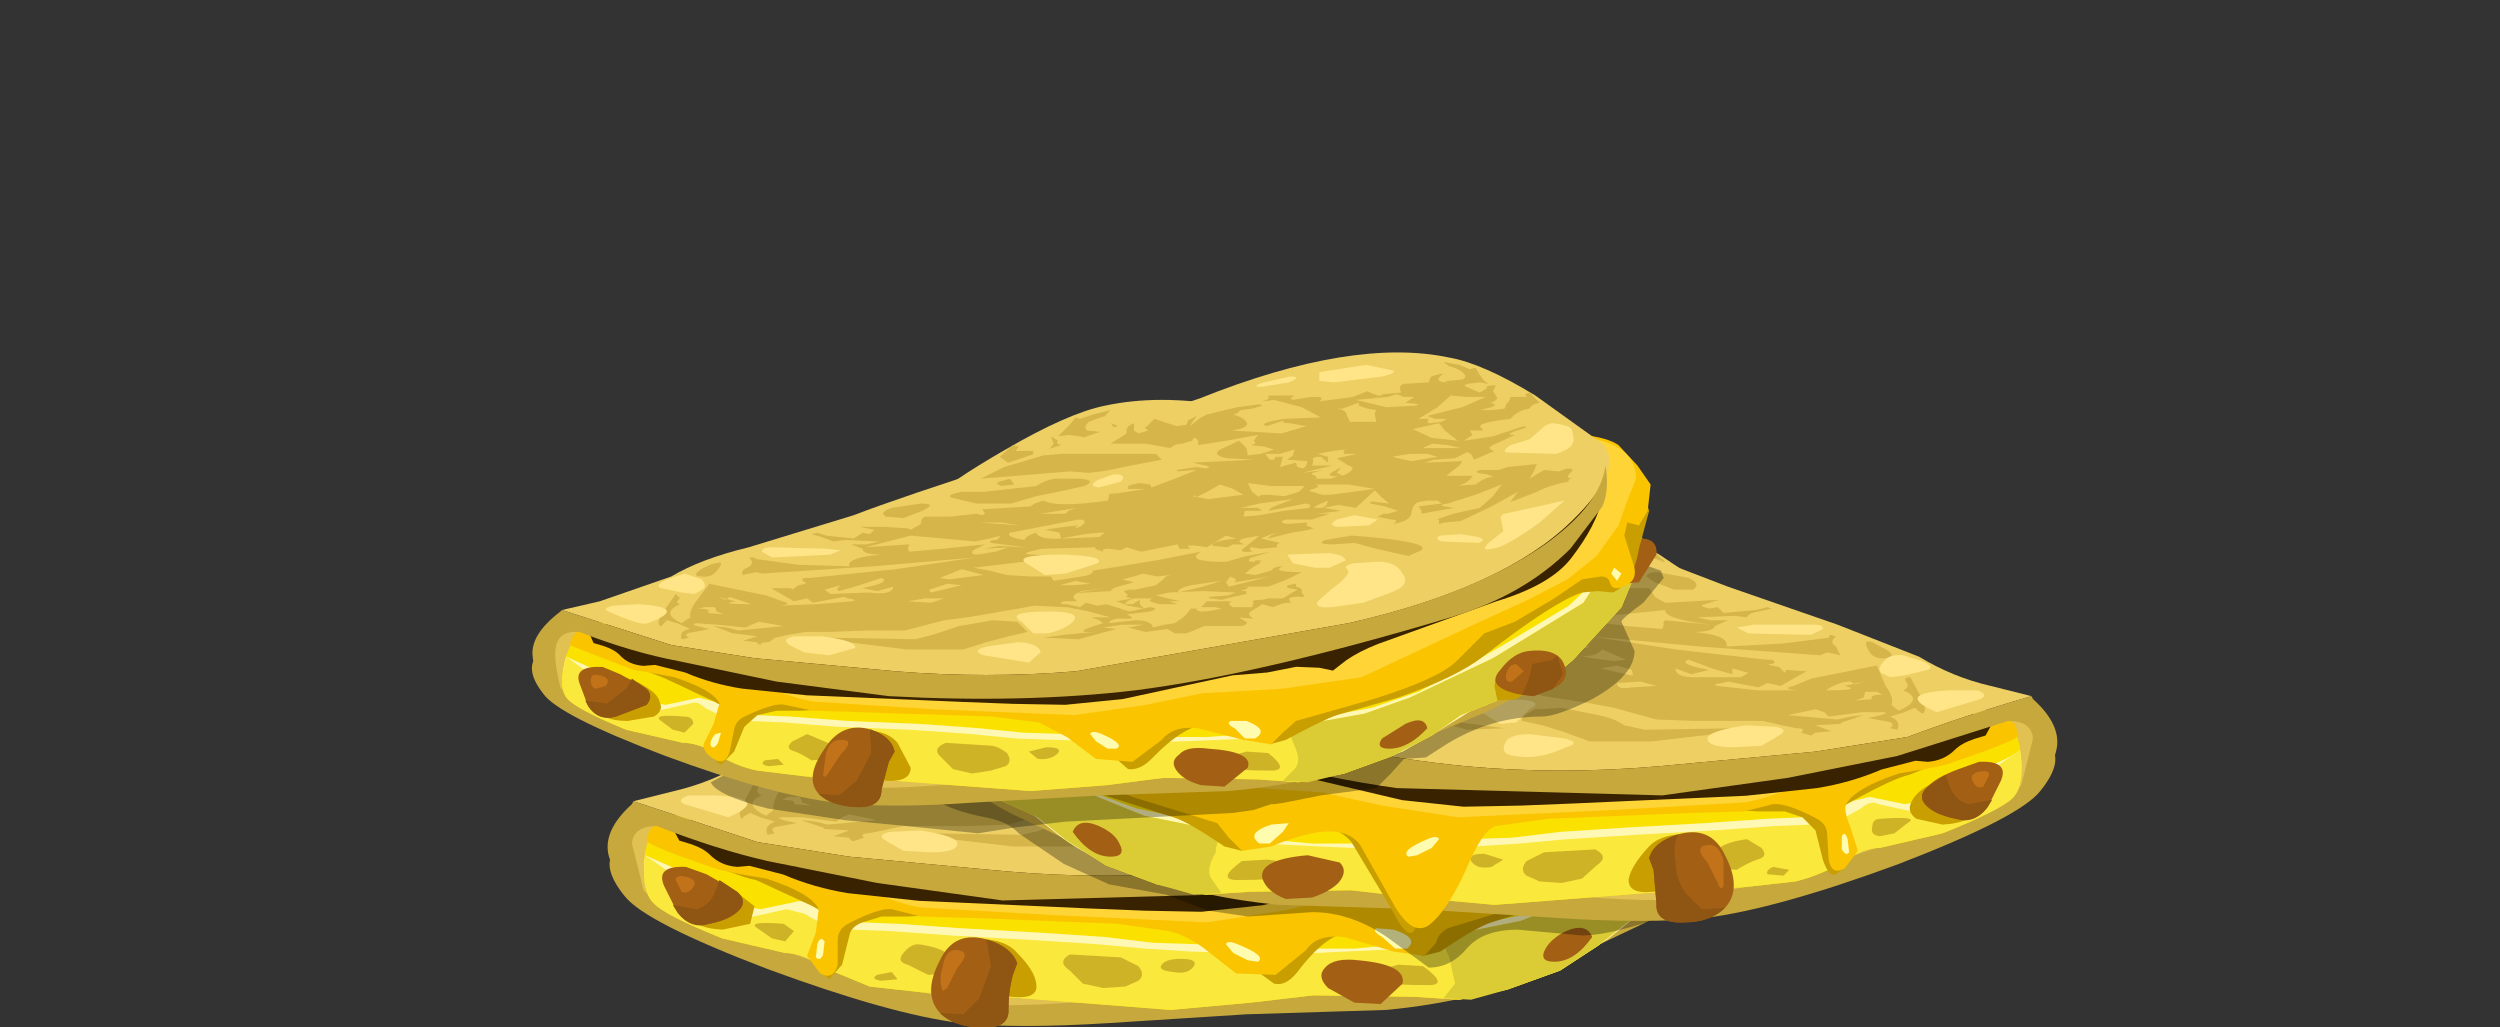 <?xml version="1.0" encoding="UTF-8" standalone="no"?>
<svg xmlns:xlink="http://www.w3.org/1999/xlink" height="35.2px" width="85.65px" xmlns="http://www.w3.org/2000/svg">
  <rect width="100%" height="100%" fill="#333333" stroke="none"/>
  <g transform="matrix(1.0, 0.0, 0.0, 1.0, 0.0, 0.0)">
    <use height="15.5" transform="matrix(1.0, 0.0, 0.0, 1.0, 20.9, 19.7)" width="41.25" xlink:href="#shape0"/>
    <use height="14.05" transform="matrix(0.75, 0.0, 0.0, 0.75, 23.05, 20.7)" width="49.4" xlink:href="#sprite0"/>
    <use height="17.05" transform="matrix(1.0, 0.0, 0.0, 1.0, 20.8, 16.1)" width="49.6" xlink:href="#shape2"/>
    <use height="14.05" transform="matrix(-0.75, 0.0, 0.0, 0.75, 68.25, 17.1)" width="49.4" xlink:href="#sprite0"/>
    <use height="14.85" transform="matrix(1.0, 0.0, 0.0, 1.0, 18.2, 13.7)" width="52.3" xlink:href="#shape3"/>
    <use height="14.05" transform="matrix(0.69, 0.0, -0.09, 0.651, 21.1, 15.0)" width="49.4" xlink:href="#sprite0"/>
    <use height="11.9" transform="matrix(1.0, 0.0, 0.0, 1.0, 18.25, 12.05)" width="36.9" xlink:href="#shape4"/>
  </g>
  <defs>
    <g id="shape0" transform="matrix(1.0, 0.0, 0.0, 1.0, -20.9, -19.7)">
      <path d="M58.25 24.7 Q59.1 25.3 59.35 26.35 L59.45 27.25 Q59.2 28.9 58.7 29.6 L57.4 30.75 55.5 31.85 52.05 33.05 48.45 34.15 42.65 34.55 34.7 34.8 30.25 34.3 Q29.6 34.15 28.45 33.4 28.25 33.25 25.25 32.25 22.5 31.3 22.05 30.85 21.5 30.4 21.5 29.2 L21.5 28.0 36.4 27.35 46.8 25.6 Q57.35 24.05 58.25 24.7" fill="#e0c151" fill-rule="evenodd" stroke="none"/>
      <path d="M57.45 30.25 Q58.55 29.45 59.15 28.3 L59.45 27.25 Q59.6 28.9 58.75 29.95 L56.6 31.5 52.7 33.35 Q50.6 34.3 47.5 34.6 L42.7 34.75 38.0 35.05 Q34.85 35.25 32.9 35.05 30.5 34.75 26.3 33.2 22.1 31.6 21.4 30.7 20.55 29.65 21.1 29.1 L21.85 29.95 22.05 30.5 Q22.4 30.95 24.5 31.8 L28.4 33.1 32.55 34.25 Q33.7 34.6 37.35 34.3 L42.95 33.9 Q48.8 33.75 51.25 33.0 55.4 31.75 57.45 30.25" fill="#c7a83c" fill-rule="evenodd" stroke="none"/>
      <path d="M59.05 20.5 Q60.45 21.25 60.85 21.7 61.4 22.25 61.1 22.75 60.95 23.2 61.35 24.1 L61.7 25.4 61.1 27.35 59.6 29.4 58.75 30.35 57.3 30.9 55.75 31.6 54.75 32.4 53.45 33.25 51.65 33.9 50.0 34.25 48.45 34.15 45.0 34.1 42.85 34.35 40.1 34.6 35.0 34.2 32.75 34.05 31.6 34.0 29.8 33.8 28.1 33.1 Q27.5 32.65 26.9 32.65 L24.75 32.15 Q22.75 31.35 22.35 30.9 21.95 30.45 22.1 29.2 22.3 28.2 22.75 28.2 L24.2 28.1 36.3 23.95 Q48.8 19.8 50.95 19.75 57.15 19.45 59.05 20.5" fill="#fae100" fill-rule="evenodd" stroke="none"/>
      <path d="M60.15 26.15 L60.45 24.8 60.95 23.9 Q61.1 23.7 61.05 25.0 61.15 25.3 61.4 25.2 L61.45 25.3 60.65 27.25 59.3 29.2 58.7 30.1 57.55 30.7 56.05 31.4 55.05 32.2 53.75 33.0 51.95 33.7 50.3 34.0 48.7 33.9 45.3 33.85 43.15 34.15 40.4 34.35 35.25 34.0 33.05 33.85 31.85 33.8 30.05 33.55 Q29.3 33.4 28.4 32.85 27.8 32.45 27.2 32.45 L25.05 31.9 22.5 30.85 Q21.95 30.4 22.1 29.3 L23.9 30.1 24.95 30.95 26.05 31.15 27.25 30.9 Q27.5 30.8 27.85 31.05 L28.6 31.5 29.55 31.6 30.8 31.65 32.9 31.8 35.6 31.95 37.85 32.1 39.5 32.3 41.05 32.35 44.25 32.5 46.4 32.5 48.5 32.3 Q48.65 32.1 49.25 31.95 L50.9 31.6 52.4 31.3 54.0 30.7 55.65 29.65 57.15 28.65 59.15 27.25 60.15 26.15" fill="#fff8b5" fill-rule="evenodd" stroke="none"/>
      <path d="M60.3 25.9 L60.95 24.25 61.25 23.9 61.7 25.4 61.1 27.35 59.6 29.4 58.75 30.35 57.3 30.9 55.75 31.6 54.75 32.4 53.45 33.25 51.65 33.9 50.0 34.25 48.45 34.15 45.0 34.1 42.85 34.35 40.1 34.6 35.0 34.2 32.75 34.05 31.6 34.0 29.8 33.8 28.1 33.1 Q27.5 32.65 26.9 32.65 L24.75 32.15 Q22.75 31.35 22.4 30.95 21.95 30.5 22.1 29.3 L23.6 30.35 24.65 31.15 Q24.95 31.45 25.8 31.4 L26.95 31.15 27.55 31.3 28.35 31.75 29.25 31.85 30.5 31.9 32.6 32.05 35.3 32.2 37.6 32.35 39.25 32.5 40.8 32.6 44.0 32.7 48.2 32.5 49.0 32.2 50.6 31.85 52.1 31.55 53.75 30.9 56.6 29.35 Q58.05 28.6 59.75 27.15 L60.3 25.9" fill="#fae83c" fill-rule="evenodd" stroke="none"/>
      <path d="M60.95 24.25 L61.25 23.9 61.7 25.4 61.1 27.35 59.6 29.4 58.75 30.35 57.3 30.9 55.75 31.6 54.75 32.4 53.45 33.25 51.65 33.9 50.4 34.25 49.45 34.2 49.85 33.7 49.65 32.8 49.35 32.1 50.6 31.85 52.1 31.55 53.75 30.9 56.6 29.35 Q58.05 28.6 59.75 27.15 L60.3 25.9 60.95 24.25" fill="#dbcc35" fill-rule="evenodd" stroke="none"/>
      <path d="M31.45 32.35 Q32.3 32.45 32.6 32.8 32.9 33.15 32.45 33.35 L31.8 33.4 31.1 33.05 Q30.7 32.95 30.95 32.65 31.2 32.35 31.45 32.35" fill="#cfb327" fill-rule="evenodd" stroke="none"/>
      <path d="M30.55 33.3 L30.75 33.55 30.2 33.6 Q29.8 33.55 30.05 33.4 L30.55 33.3" fill="#cfb327" fill-rule="evenodd" stroke="none"/>
      <path d="M26.85 31.65 L27.2 31.9 26.9 32.25 26.45 32.15 25.95 31.8 Q25.55 31.55 26.85 31.65" fill="#cfb327" fill-rule="evenodd" stroke="none"/>
      <path d="M38.4 32.8 L39.0 33.1 Q39.25 33.4 39.0 33.6 L38.55 33.8 37.8 33.85 37.1 33.7 36.65 33.25 Q36.2 32.95 36.65 32.7 L38.4 32.8" fill="#cfb327" fill-rule="evenodd" stroke="none"/>
      <path d="M40.45 32.85 Q41.05 32.85 40.9 33.1 40.7 33.4 40.2 33.3 39.65 33.25 39.8 33.05 39.95 32.85 40.45 32.85" fill="#cfb327" fill-rule="evenodd" stroke="none"/>
      <path d="M48.95 33.75 Q46.35 33.75 47.0 33.3 L47.9 33.05 48.75 33.1 Q49.65 33.75 48.95 33.75" fill="#cfb327" fill-rule="evenodd" stroke="none"/>
      <path d="M23.75 29.9 L24.95 30.35 25.85 31.05 25.7 31.65 24.75 31.85 Q23.7 31.8 23.45 31.2 23.3 30.95 23.55 30.4 L23.75 29.9" fill="#c99e00" fill-rule="evenodd" stroke="none"/>
      <path d="M32.95 32.2 Q34.35 32.05 34.85 32.65 35.45 33.25 35.5 33.7 35.6 34.25 34.65 34.15 33.75 34.1 33.25 33.15 L32.95 32.2" fill="#c99e00" fill-rule="evenodd" stroke="none"/>
      <path d="M56.95 29.9 L58.25 29.85 Q58.65 30.15 58.4 30.5 L57.7 30.95 57.0 31.0 56.8 30.45 Q56.8 30.0 56.95 29.9" fill="#c99e00" fill-rule="evenodd" stroke="none"/>
      <path d="M34.85 33.0 L34.7 33.4 Q34.55 33.95 34.55 34.55 34.6 35.25 33.65 35.2 32.7 35.2 32.2 34.7 31.6 34.05 32.2 32.9 32.7 31.85 33.85 32.2 34.65 32.45 34.85 33.0" fill="#a36014" fill-rule="evenodd" stroke="none"/>
      <path d="M34.85 33.0 L34.7 33.4 Q34.55 33.95 34.55 34.55 34.6 35.25 33.65 35.2 32.7 35.2 32.2 34.7 L33.0 34.75 33.55 34.2 33.95 33.1 33.8 32.2 33.85 32.2 Q34.65 32.45 34.85 33.0" fill="#8f5512" fill-rule="evenodd" stroke="none"/>
      <path d="M57.95 29.05 Q59.0 28.95 59.3 29.65 59.6 30.25 59.0 30.55 L58.3 30.85 57.85 30.8 Q56.45 30.5 56.95 29.8 57.35 29.1 57.95 29.05" fill="#a36014" fill-rule="evenodd" stroke="none"/>
      <path d="M57.9 30.8 L58.1 30.1 58.15 29.55 58.55 29.45 Q58.85 29.45 59.0 29.25 L59.35 29.95 Q59.35 30.4 59.0 30.55 L58.35 30.85 57.9 30.8" fill="#8f5512" fill-rule="evenodd" stroke="none"/>
      <path d="M23.5 29.7 L24.2 29.95 25.25 30.55 Q25.6 30.85 25.35 31.15 25.05 31.5 24.3 31.65 23.6 31.8 23.2 31.25 L22.75 30.35 Q22.45 29.65 23.5 29.7" fill="#a36014" fill-rule="evenodd" stroke="none"/>
      <path d="M24.3 31.65 Q23.55 31.9 23.05 31.0 L23.85 31.15 Q24.3 31.05 24.5 30.55 L24.65 30.15 25.25 30.55 Q25.6 30.85 25.35 31.15 25.05 31.5 24.3 31.65" fill="#8f5512" fill-rule="evenodd" stroke="none"/>
      <path d="M61.0 25.6 L60.95 25.15 Q60.95 24.6 61.5 24.6 62.15 24.6 62.15 25.25 62.2 25.85 61.65 26.35 L61.05 26.4 61.0 25.6" fill="#a36014" fill-rule="evenodd" stroke="none"/>
      <path d="M23.55 30.05 Q23.9 30.15 23.75 30.4 23.55 30.65 23.35 30.55 L23.15 30.15 Q23.15 29.95 23.55 30.05" fill="#c27218" fill-rule="evenodd" stroke="none"/>
      <path d="M32.8 32.55 Q33.3 32.6 32.8 33.15 L32.45 33.85 32.3 33.95 Q32.15 33.6 32.3 33.1 32.4 32.5 32.8 32.55" fill="#c27218" fill-rule="evenodd" stroke="none"/>
      <path d="M57.5 29.6 Q57.9 29.55 57.8 29.85 L57.45 30.25 Q57.15 30.3 57.2 29.95 57.3 29.6 57.5 29.6" fill="#c27218" fill-rule="evenodd" stroke="none"/>
      <path d="M46.55 32.9 Q48.2 33.05 48.05 33.7 L47.3 34.4 46.4 34.35 45.5 33.85 Q45.1 33.45 45.4 33.15 45.7 32.8 46.55 32.9" fill="#a36014" fill-rule="evenodd" stroke="none"/>
      <path d="M53.65 31.9 Q54.35 31.6 54.55 32.1 53.95 32.95 53.25 32.95 52.7 32.95 52.95 32.5 53.15 32.15 53.65 31.9" fill="#a36014" fill-rule="evenodd" stroke="none"/>
      <path d="M51.7 20.85 Q55.4 20.5 60.55 22.6 61.55 23.0 61.65 23.55 L61.55 25.05 Q61.45 26.4 60.75 26.8 L60.2 26.7 59.6 26.75 Q58.6 27.1 56.25 29.3 55.4 30.1 53.3 30.9 L51.1 31.6 Q50.6 31.75 49.35 32.6 L48.75 32.75 48.6 32.5 48.7 31.9 46.4 31.9 Q45.5 31.9 44.45 33.3 44.05 33.8 43.65 33.7 L43.1 33.3 42.45 32.3 Q41.75 31.45 40.65 31.25 39.6 31.0 35.45 31.15 L31.1 31.4 30.2 31.4 29.55 31.6 Q29.15 31.75 29.1 32.05 L28.85 33.05 28.4 33.55 28.25 33.4 28.35 31.6 28.3 31.3 27.85 31.05 25.9 30.15 Q25.25 30.05 23.15 29.05 L33.75 28.0 38.05 25.35 Q42.35 22.65 44.6 21.8 47.0 20.9 48.35 20.85 L51.7 20.85" fill="#c99e00" fill-rule="evenodd" stroke="none"/>
      <path d="M58.85 20.55 L60.2 20.95 61.05 21.7 61.6 22.5 61.6 23.55 Q61.6 24.15 61.35 24.1 L60.95 23.95 Q60.8 24.1 60.95 24.55 L61.35 25.6 Q61.65 26.2 61.2 26.5 60.75 26.75 60.6 26.35 L60.2 26.1 59.55 26.25 58.55 26.95 57.25 27.9 56.2 28.35 55.25 29.45 52.4 30.95 49.6 31.8 Q49.25 32.0 49.2 32.3 L48.8 32.75 47.75 32.6 46.05 32.1 Q45.1 32.0 44.75 32.55 L43.7 33.4 42.35 33.35 41.2 32.45 Q40.55 32.0 40.05 31.9 L38.3 31.65 33.35 31.45 31.55 31.4 30.55 31.15 Q30.1 31.1 29.05 31.65 28.7 31.85 28.7 32.2 L28.7 33.05 Q28.55 33.6 28.1 33.35 L27.65 32.75 27.95 31.95 28.05 31.15 Q27.8 30.6 26.25 30.1 L25.35 29.95 24.65 29.8 Q22.25 29.0 22.15 28.8 L22.25 28.45 22.6 28.1 Q57.45 20.35 58.85 20.55" fill="#fac400" fill-rule="evenodd" stroke="none"/>
      <path d="M61.05 22.3 L60.8 23.1 60.55 24.1 Q60.6 24.55 59.9 25.3 L59.0 26.2 Q58.8 26.5 57.65 27.05 L55.85 27.95 51.85 30.1 48.9 30.55 46.0 30.75 43.95 31.2 41.35 31.6 36.05 31.35 31.7 31.1 Q30.8 31.1 26.65 29.2 47.9 20.35 48.7 20.15 L53.3 20.25 58.65 20.6 Q60.85 20.8 61.05 22.3" fill="#ffd436" fill-rule="evenodd" stroke="none"/>
      <path d="M28.25 32.25 L28.2 32.7 Q28.1 32.95 27.95 32.8 L28.0 32.35 Q28.1 32.05 28.25 32.25" fill="#fffcb0" fill-rule="evenodd" stroke="none"/>
      <path d="M42.4 32.35 Q43.4 32.75 43.1 32.95 L42.75 32.9 42.25 32.65 42.0 32.35 Q42.05 32.2 42.4 32.35" fill="#fffcb0" fill-rule="evenodd" stroke="none"/>
      <path d="M47.75 31.85 Q48.65 32.15 48.2 32.5 L47.8 32.5 47.35 32.1 Q47.0 31.9 47.15 31.8 L47.75 31.85" fill="#fffcb0" fill-rule="evenodd" stroke="none"/>
      <path d="M60.7 25.8 L60.95 26.05 Q61.1 26.2 60.85 26.3 60.65 26.35 60.6 26.05 60.55 25.65 60.7 25.8" fill="#fffcb0" fill-rule="evenodd" stroke="none"/>
    </g>
    <g id="sprite0" transform="matrix(1.0, 0.0, 0.0, 1.0, 0.0, 0.0)">
      <use height="14.05" transform="matrix(1.0, 0.0, 0.0, 1.0, 0.0, 0.0)" width="49.4" xlink:href="#shape1"/>
    </g>
    <g id="shape1" transform="matrix(1.0, 0.0, 0.0, 1.0, 0.0, 0.0)">
      <path d="M46.05 0.05 Q49.55 0.45 49.4 3.15 49.3 4.6 48.25 6.35 47.4 7.75 44.85 8.6 L39.25 10.85 Q38.35 11.25 37.8 11.7 L37.2 12.25 36.5 12.1 35.35 12.05 33.95 12.35 32.25 12.5 26.95 13.75 24.15 14.05 21.55 14.0 19.05 13.9 16.85 13.8 11.25 13.55 8.0 13.2 Q6.45 12.95 5.05 12.35 L3.5 11.95 2.95 12.0 Q2.2 11.95 1.7 11.45 1.4 11.15 0.8 10.95 L0.3 10.8 0.0 10.25 4.1 8.05 Q5.15 7.5 23.25 3.7 42.55 -0.35 46.05 0.05" fill="#382200" fill-rule="evenodd" stroke="none"/>
    </g>
    <g id="shape2" transform="matrix(1.0, 0.0, 0.0, 1.0, -20.8, -16.1)">
      <path d="M58.85 23.95 Q56.65 26.6 51.05 28.0 45.1 29.45 41.15 29.85 37.85 30.15 34.45 29.85 L29.1 29.35 25.95 28.85 21.7 27.45 23.1 27.1 Q24.4 26.8 25.55 26.1 26.6 25.45 28.4 25.0 L32.1 23.7 37.7 21.55 44.3 19.1 Q49.75 16.7 53.45 17.5 54.7 17.75 56.85 19.0 L59.6 20.85 Q60.6 21.85 58.85 23.95" fill="#edcf64" fill-rule="evenodd" stroke="none"/>
      <path d="M58.0 24.8 Q59.8 23.2 59.85 21.7 60.1 22.7 59.95 23.35 L58.95 25.0 Q57.4 26.85 54.8 27.7 48.1 29.95 43.45 30.6 L34.35 30.85 30.05 30.25 26.3 29.5 Q24.55 29.1 22.5 28.3 21.7 28.3 21.65 28.9 L22.05 30.5 Q21.05 30.05 20.85 29.3 20.65 28.45 21.65 27.55 L21.7 27.45 25.95 28.85 29.1 29.35 34.45 29.85 Q37.85 30.15 41.15 29.85 45.1 29.45 51.05 28.0 55.65 26.8 58.0 24.8" fill="#c7a83c" fill-rule="evenodd" stroke="none"/>
      <path d="M35.9 27.0 L35.15 26.95 Q34.7 26.9 34.55 27.1 L35.45 27.15 Q35.9 27.25 35.9 27.0 M35.45 26.55 Q35.2 26.65 35.35 26.75 35.7 26.55 36.5 26.5 L35.9 26.4 35.45 26.55 M27.9 26.95 L27.8 27.05 27.45 26.95 28.1 27.1 Q27.45 27.25 28.75 27.25 L27.9 26.95 M27.8 27.6 L27.5 27.5 27.4 27.3 27.0 27.3 26.8 27.4 Q27.3 27.4 27.2 27.55 L27.8 27.6 M33.45 26.2 L32.65 26.5 31.95 26.7 Q31.8 26.65 31.95 26.5 31.45 26.5 31.4 26.65 L31.65 26.8 33.05 26.8 Q33.95 26.85 33.9 26.5 L33.35 26.7 32.75 26.55 Q33.85 26.35 33.45 26.2 M40.1 26.5 L40.65 26.5 41.25 26.4 40.7 26.3 Q40.1 26.35 40.1 26.5 M38.0 24.4 Q37.85 24.55 38.6 24.7 38.6 24.5 38.95 24.4 L40.0 24.6 41.35 24.55 41.5 24.4 41.3 24.4 40.75 24.45 39.95 24.6 39.8 24.4 39.25 24.25 39.95 24.15 40.55 24.1 Q40.25 24.25 40.6 24.2 40.9 23.9 40.45 23.85 L38.0 24.4 M36.0 26.25 L36.8 26.15 37.2 26.05 Q36.7 26.15 36.4 25.85 L35.6 26.2 36.0 26.25 M37.7 24.55 L37.25 24.65 36.75 24.75 34.25 24.5 Q34.3 24.8 32.7 25.0 L34.25 24.85 34.3 25.0 34.35 25.15 35.6 25.05 37.1 24.85 36.75 25.1 Q36.55 25.25 36.9 25.25 L37.55 25.15 Q38.15 25.15 38.0 25.0 L37.1 25.05 37.65 24.9 38.5 24.95 38.65 24.95 37.3 24.8 Q37.2 24.7 37.55 24.7 L37.7 24.55 M37.6 24.0 L36.8 24.0 38.35 24.1 37.6 24.0 M39.0 23.65 L39.8 23.65 39.95 23.65 40.05 23.5 40.4 23.4 39.0 23.65 M49.7 23.15 L49.35 23.3 49.2 23.4 49.5 23.4 49.65 23.3 49.7 23.15 M49.4 22.9 L49.8 22.9 51.35 22.65 50.35 22.45 49.1 22.5 Q49.4 22.6 49.1 22.65 48.8 22.75 49.0 22.8 L49.4 22.9 M46.1 26.3 L45.0 26.5 Q44.5 26.55 44.55 26.75 L45.4 26.5 46.1 26.3 M46.3 26.35 L46.4 26.5 47.85 26.15 46.65 26.35 46.7 26.2 46.4 26.15 46.3 26.35 M46.45 23.45 L47.15 23.4 47.3 23.5 46.6 23.55 46.6 23.8 47.2 23.7 48.05 23.5 49.0 23.4 49.05 23.3 48.85 23.25 47.45 23.5 47.6 23.4 47.75 23.35 Q47.95 23.5 48.35 23.05 L47.15 23.25 46.45 23.45 M46.1 22.7 L45.6 22.5 45.1 22.8 44.7 23.0 Q44.85 22.9 44.6 22.95 L45.2 23.05 46.55 22.9 46.1 22.7 M46.75 22.8 L47.15 23.05 Q47.0 22.9 47.45 22.9 L48.05 22.95 48.5 22.75 48.75 22.55 47.45 22.6 46.55 22.45 46.75 22.8 M48.9 21.55 L48.9 21.7 49.65 21.75 48.5 22.0 49.4 21.95 Q48.8 22.0 48.95 22.1 L49.1 22.3 49.7 22.25 49.9 22.15 Q49.5 22.2 49.65 22.05 L50.0 21.85 49.85 22.0 50.1 22.15 Q50.6 21.85 50.3 21.75 49.75 21.55 49.75 21.45 L50.55 21.3 50.0 21.3 50.05 21.1 49.55 21.15 49.05 21.25 49.45 21.4 49.5 21.65 49.2 21.4 Q48.8 21.4 48.9 21.55 M48.15 21.1 L47.65 21.25 47.15 21.3 47.25 21.5 47.45 21.55 Q47.4 21.45 47.5 21.4 L47.75 21.4 47.7 21.6 47.75 21.8 48.25 21.6 Q48.5 21.7 48.35 21.8 L48.55 21.85 48.65 21.7 Q48.85 21.65 48.65 21.55 L47.9 21.55 48.15 21.35 48.15 21.1 M49.7 19.5 L49.5 19.5 49.9 19.75 50.1 20.0 50.3 20.0 50.85 20.05 51.05 20.0 Q51.2 19.85 50.95 19.75 L50.95 19.65 51.0 19.6 50.6 19.5 50.3 19.4 Q50.35 19.2 50.15 19.35 L49.7 19.5 M53.3 20.85 L53.15 20.95 Q52.85 21.05 52.9 21.1 53.3 20.95 53.7 21.1 L54.35 21.1 53.85 20.95 53.3 20.85 M53.65 20.35 L53.4 20.1 52.45 20.35 53.2 20.65 54.15 20.75 53.65 20.35 M52.5 21.3 L51.85 21.4 52.55 21.55 53.55 21.4 53.15 21.25 52.5 21.3 M53.65 19.0 L53.25 19.45 52.6 19.9 53.0 19.9 Q52.9 20.05 53.1 20.1 L53.5 20.05 53.6 19.9 53.15 19.9 52.95 19.75 54.15 19.45 54.95 19.05 54.3 19.0 53.65 19.0 M55.05 18.7 Q54.9 18.6 55.3 18.55 L55.25 18.8 Q55.15 18.9 55.35 19.0 L55.4 19.1 55.4 19.2 55.2 19.25 Q55.55 19.35 55.25 19.45 54.85 19.55 54.9 19.6 L55.3 19.55 55.75 19.5 55.8 19.35 55.9 19.2 55.9 19.05 56.5 19.05 56.45 18.9 56.6 18.85 57.05 19.25 Q56.75 19.35 56.7 19.5 L56.0 19.9 Q54.65 20.05 55.05 20.3 L55.1 20.35 54.65 20.35 54.7 20.55 54.4 20.75 55.5 20.6 56.6 20.2 56.65 20.25 Q55.75 20.55 56.3 20.5 L55.65 20.85 Q55.2 21.1 55.6 21.15 L54.85 21.5 54.8 21.3 54.65 21.15 54.15 21.45 53.45 21.5 53.1 21.65 54.45 21.55 54.4 21.7 54.2 21.95 53.95 22.15 54.45 22.15 54.95 22.15 54.2 22.55 55.1 22.45 Q55.5 22.15 55.75 22.2 L55.45 22.1 Q54.9 22.05 55.15 21.95 L55.4 21.9 55.85 21.95 56.15 21.8 57.25 21.7 57.15 22.0 57.05 22.3 57.55 21.9 58.1 22.0 Q58.5 22.0 58.4 21.85 58.75 21.85 58.55 22.05 58.35 22.25 58.7 22.25 58.45 22.3 58.55 22.35 L57.35 22.75 56.45 23.2 56.55 23.0 56.7 22.8 55.8 23.35 54.7 23.95 54.1 24.0 53.9 24.05 53.9 23.9 53.8 23.85 54.4 23.65 55.35 23.45 55.8 22.95 56.05 22.45 55.15 22.9 54.1 23.2 Q53.8 23.3 54.05 23.35 L54.4 23.45 53.2 23.65 53.15 23.5 53.1 23.35 53.9 23.25 53.75 23.15 53.35 23.15 53.05 23.2 Q52.85 23.25 52.85 23.65 L52.25 24.05 52.1 23.85 51.65 23.8 51.8 23.65 51.95 23.65 52.3 23.5 51.8 23.35 51.25 23.25 51.45 23.2 51.95 23.2 51.65 23.05 51.35 22.75 50.75 23.4 50.1 23.3 49.55 23.45 50.2 23.55 49.75 23.6 49.3 23.65 49.8 23.65 Q50.0 23.75 49.15 23.9 L48.2 23.9 Q47.85 24.0 48.25 24.05 L49.0 23.95 49.0 24.1 49.3 24.25 49.1 24.25 48.5 24.4 47.65 24.65 Q47.65 24.45 48.1 24.4 L47.7 24.45 47.4 24.6 48.1 24.8 48.0 24.85 48.05 24.95 47.45 25.0 47.1 24.95 Q46.95 25.0 47.15 25.15 46.55 25.2 46.85 24.95 L47.3 24.55 46.7 24.6 Q46.4 24.75 46.75 24.85 L46.35 24.85 46.15 24.95 45.6 24.9 46.45 24.6 46.1 24.55 Q45.35 24.8 45.4 24.95 44.4 24.8 44.8 25.0 L44.4 25.0 44.3 24.85 42.95 25.15 42.45 25.0 Q42.35 24.9 42.2 25.1 L41.75 25.05 Q41.45 25.0 41.55 25.15 L41.25 25.05 41.3 24.95 39.3 25.05 Q38.25 25.25 39.05 25.3 39.8 25.3 39.05 25.45 L36.8 25.75 37.4 25.9 38.1 26.05 38.95 26.15 39.7 26.15 39.85 26.3 40.85 26.1 41.3 25.9 43.55 25.45 45.2 25.15 Q44.6 25.55 46.15 25.55 L46.85 25.3 47.8 25.15 47.3 25.3 Q46.85 25.45 47.1 25.55 L47.25 25.55 47.3 25.5 47.45 25.5 47.45 25.6 Q47.2 25.65 47.2 25.8 L46.95 26.0 47.3 26.05 47.9 25.9 Q48.0 25.75 48.3 25.7 47.9 25.95 49.05 25.95 L48.55 26.25 Q47.9 26.4 47.85 26.5 L47.3 26.5 46.85 26.5 Q47.3 26.5 47.05 26.65 46.8 26.7 47.1 26.7 L47.1 26.8 46.65 26.95 46.25 27.05 45.8 27.0 45.7 26.95 46.4 26.9 46.7 26.8 45.5 26.7 44.25 26.75 43.7 26.9 44.2 27.0 44.7 27.1 44.3 27.1 Q44.15 27.25 44.6 27.2 L44.0 27.2 Q43.4 27.1 43.6 26.95 L42.95 27.0 Q42.65 27.1 42.65 27.2 L42.95 27.2 Q43.1 27.05 43.2 27.05 L43.2 27.2 43.4 27.4 42.75 27.25 42.35 27.1 42.85 26.95 Q42.5 26.95 42.7 26.85 L42.55 26.7 42.75 26.65 43.1 26.65 42.95 26.65 43.7 26.45 43.95 26.25 44.15 26.05 43.7 26.15 43.15 26.05 42.8 26.15 42.45 26.2 42.85 26.35 42.25 26.5 42.05 26.7 41.2 26.8 Q40.25 26.8 41.9 26.6 L41.0 26.7 Q40.55 26.9 40.75 27.0 L40.85 27.1 40.35 27.1 Q40.1 27.25 40.5 27.2 L40.95 27.35 41.15 27.15 41.6 27.25 41.9 27.2 42.85 27.55 43.55 27.35 Q44.0 27.4 43.6 27.55 L42.75 27.65 Q43.15 27.8 42.8 27.8 42.2 27.75 42.15 27.95 L43.15 27.85 Q43.75 27.85 43.8 28.15 L44.2 28.0 44.6 28.0 44.95 27.7 45.05 27.4 45.3 27.4 Q45.35 27.6 46.3 27.4 L45.95 27.35 45.5 27.35 Q45.85 27.2 45.65 27.1 L46.1 27.1 46.6 27.1 Q46.4 27.2 46.7 27.3 L47.4 27.3 47.45 27.15 Q47.3 27.05 47.75 27.05 L47.95 27.0 48.5 26.95 Q48.65 26.7 49.0 26.65 L48.65 26.55 Q48.4 26.5 48.9 26.4 L48.9 26.5 49.1 26.6 49.2 26.65 Q49.05 26.65 49.15 26.8 L49.3 26.95 Q48.45 26.85 48.85 27.15 L48.65 27.15 48.15 27.3 47.75 27.25 47.35 27.5 Q47.2 27.65 47.5 27.8 L46.95 27.75 Q46.85 27.8 47.15 27.85 47.45 27.95 47.15 28.1 L45.7 28.1 45.35 28.25 45.05 28.35 44.85 28.4 44.65 28.4 44.35 28.15 43.55 28.3 42.85 28.15 Q42.8 28.0 43.45 28.0 L42.65 28.0 41.9 28.15 42.45 28.2 41.05 28.6 39.8 28.55 40.55 28.45 41.65 28.3 Q40.7 28.35 41.95 28.0 L41.75 27.85 41.45 27.75 Q41.0 27.7 41.5 27.7 L42.15 27.7 41.35 27.5 40.45 27.35 40.4 27.3 39.25 27.25 38.45 27.45 36.8 27.7 36.05 27.85 34.55 28.25 33.2 28.3 31.8 28.3 30.95 28.3 30.25 28.45 29.75 28.55 Q29.45 28.55 29.6 28.7 L29.3 28.8 Q29.15 28.85 29.1 28.7 L28.55 28.65 29.1 28.45 28.25 28.4 28.2 28.35 27.45 28.1 27.95 28.15 28.35 28.25 30.05 28.1 29.1 27.9 28.85 28.0 28.65 28.15 27.5 28.0 26.8 28.0 Q26.55 28.0 26.85 28.1 L27.3 28.2 26.75 28.3 Q26.3 28.35 26.55 28.55 L26.3 28.6 Q26.15 28.3 26.55 28.15 L26.05 28.0 25.7 27.85 Q25.4 28.0 25.45 28.05 25.25 28.0 25.45 27.55 L25.85 26.8 26.0 26.95 Q25.85 27.15 26.1 27.25 25.4 27.55 26.25 27.95 L26.5 27.75 Q26.45 27.5 26.7 27.1 L27.05 26.4 29.25 26.85 29.9 27.1 Q30.3 27.2 29.75 27.25 L31.1 27.25 32.45 27.1 Q32.7 27.05 32.3 27.0 L32.15 26.95 31.05 27.15 30.8 27.0 30.3 27.1 Q30.05 27.1 29.5 26.65 L29.45 26.6 30.1 26.55 30.2 26.65 30.35 26.45 30.65 26.4 30.65 26.35 Q30.4 26.3 30.6 26.2 L30.8 26.2 33.95 25.85 36.8 25.4 33.05 25.75 28.95 26.05 28.7 25.95 28.25 26.05 Q28.1 25.9 28.4 25.75 28.7 25.6 28.4 25.4 L28.6 25.35 28.7 25.45 30.25 25.65 32.15 25.75 Q32.05 25.35 33.3 25.25 32.6 25.25 32.6 25.05 32.15 25.0 32.1 24.85 L32.75 24.85 33.15 24.75 31.85 24.7 31.45 24.75 31.05 24.55 30.6 24.45 30.8 24.4 31.15 24.5 32.25 24.6 32.45 24.4 32.75 24.45 Q33.2 24.35 32.9 24.3 L32.4 24.15 33.3 24.2 34.2 24.25 34.25 24.25 34.6 24.05 34.8 23.75 35.7 23.75 36.65 23.65 36.9 23.7 36.95 23.65 Q36.7 23.6 36.85 23.5 L37.7 23.45 38.6 23.35 38.75 23.25 39.05 23.15 41.45 23.1 41.5 22.95 Q41.35 22.85 41.8 22.85 L42.8 22.65 42.15 22.7 42.2 22.55 42.35 22.45 42.5 22.45 42.95 22.45 43.0 22.6 43.85 22.3 44.6 21.95 43.9 22.0 43.85 21.9 44.6 21.85 44.95 21.85 Q45.2 21.85 44.9 21.75 L44.45 21.65 46.7 21.55 45.65 21.45 Q45.05 21.35 45.35 21.1 L46.0 20.75 46.35 21.05 46.45 21.35 46.95 21.3 47.4 21.1 47.0 21.0 46.5 20.95 46.65 20.8 46.7 20.55 45.6 20.8 44.55 20.95 44.5 20.75 Q44.3 20.55 44.3 20.75 L44.0 20.9 43.55 21.1 Q43.3 20.85 42.6 20.85 L41.3 20.85 Q41.9 20.8 41.85 20.5 41.75 20.2 42.05 20.1 L42.1 20.35 42.3 20.5 Q42.3 20.4 42.65 20.35 L42.5 20.2 42.8 19.9 43.6 20.2 44.0 20.15 44.05 19.95 Q44.05 19.85 44.3 19.8 44.0 20.4 44.35 20.0 L44.5 19.85 Q44.45 19.75 44.75 19.75 L44.9 19.7 45.8 19.45 46.65 19.3 46.7 19.4 46.35 19.5 45.95 19.6 45.85 19.7 45.65 19.75 46.25 20.05 Q46.4 20.25 45.75 20.35 L47.6 20.5 48.45 20.2 47.9 20.1 47.65 19.95 Q47.05 20.1 47.0 20.2 46.6 20.1 47.6 19.9 L48.95 19.85 48.2 19.45 47.15 19.15 Q46.45 19.3 46.85 19.15 L46.95 19.05 Q46.8 19.0 46.95 19.0 L47.9 19.0 Q47.75 19.0 47.7 19.1 L47.85 19.15 Q47.75 18.95 48.45 19.05 L48.65 19.0 48.7 19.05 48.85 19.2 50.0 19.0 50.6 18.85 50.8 18.9 51.0 19.0 50.8 19.1 50.7 19.1 50.75 19.1 50.2 19.15 51.35 19.45 52.4 19.4 Q52.85 19.3 52.05 19.25 L52.3 19.05 51.95 19.05 Q52.0 18.9 51.65 18.95 L51.35 19.05 50.75 19.1 50.8 19.1 51.2 18.95 51.8 18.85 Q51.65 18.6 51.9 18.55 L52.8 18.45 52.85 18.25 53.3 18.1 Q52.9 18.5 53.55 18.5 53.35 18.4 53.55 18.4 L54.05 18.35 Q54.2 18.25 54.0 18.05 L53.45 17.85 53.25 17.65 53.85 17.8 54.3 17.95 54.5 17.9 54.65 18.15 54.9 18.4 55.05 18.55 54.7 18.5 54.3 18.55 Q54.0 18.6 54.35 18.7 L54.75 18.85 Q55.2 18.85 55.05 18.7" fill="#d6b64b" fill-rule="evenodd" stroke="none"/>
      <path d="M40.1 21.3 L42.15 21.25 43.0 21.3 43.25 21.55 42.2 21.7 41.05 22.0 40.55 22.0 39.85 22.0 36.6 22.25 37.4 21.85 Q38.4 21.7 38.85 21.35 L39.5 21.25 40.1 21.3" fill="#d6b64b" fill-rule="evenodd" stroke="none"/>
      <path d="M38.75 22.6 Q39.05 22.3 39.4 22.3 L40.3 22.3 Q41.0 22.3 40.55 22.55 L39.55 22.75 38.75 22.95 37.85 23.2 36.55 23.2 35.6 23.0 Q35.45 22.9 36.0 22.8 L36.8 22.8 38.75 22.6" fill="#d6b64b" fill-rule="evenodd" stroke="none"/>
      <path d="M37.7 22.3 Q38.0 22.35 37.9 22.45 L37.45 22.55 Q37.1 22.45 37.3 22.35 L37.7 22.3" fill="#d6b64b" fill-rule="evenodd" stroke="none"/>
      <path d="M34.5 23.2 Q34.85 23.2 34.9 23.35 L34.6 23.55 33.95 23.8 33.3 23.8 Q33.0 23.6 33.5 23.4 L34.5 23.2" fill="#d6b64b" fill-rule="evenodd" stroke="none"/>
      <path d="M27.2 25.6 Q27.5 25.5 27.35 25.85 27.15 26.2 26.75 26.15 26.35 26.1 26.6 25.9 L27.2 25.6" fill="#d6b64b" fill-rule="evenodd" stroke="none"/>
      <path d="M38.45 28.45 L37.7 28.7 36.85 29.0 34.7 29.0 32.55 28.75 31.85 28.55 35.0 28.6 35.65 28.45 Q36.05 28.2 36.55 28.1 L37.8 27.85 38.75 27.9 39.2 28.3 38.45 28.45" fill="#d6b64b" fill-rule="evenodd" stroke="none"/>
      <path d="M53.4 25.1 Q53.15 25.35 52.9 25.3 L51.75 25.0 50.85 24.8 50.1 24.85 Q49.4 24.85 49.8 24.7 L50.75 24.55 Q53.75 24.75 53.4 25.1" fill="#d6b64b" fill-rule="evenodd" stroke="none"/>
      <path d="M51.6 23.85 L51.3 24.1 50.2 24.15 Q49.75 24.1 50.1 23.9 50.4 23.65 50.75 23.7 L51.6 23.85" fill="#ffe587" fill-rule="evenodd" stroke="none"/>
      <path d="M49.9 25.2 Q50.55 25.25 50.6 25.5 L50.1 25.8 49.55 25.75 49.25 25.75 48.65 25.6 Q48.35 25.45 48.4 25.3 L49.9 25.2" fill="#ffe587" fill-rule="evenodd" stroke="none"/>
      <path d="M51.7 25.55 Q52.5 25.45 52.85 26.0 53.15 26.5 52.5 26.75 L51.5 27.15 50.4 27.3 Q49.7 27.4 49.85 27.1 L50.3 26.65 Q50.95 26.0 50.75 25.85 50.5 25.75 50.9 25.6 L51.7 25.55" fill="#ffe587" fill-rule="evenodd" stroke="none"/>
      <path d="M54.8 24.45 L55.45 24.55 Q55.8 24.7 55.5 24.8 L54.1 24.7 Q53.75 24.65 54.05 24.55 L54.8 24.45" fill="#ffe587" fill-rule="evenodd" stroke="none"/>
      <path d="M58.45 23.1 Q58.85 23.05 57.65 24.0 56.45 25.0 56.0 25.05 55.6 25.15 55.85 24.8 L56.35 24.35 56.25 24.0 Q56.15 23.7 56.3 23.65 57.6 23.2 58.45 23.1" fill="#ffe587" fill-rule="evenodd" stroke="none"/>
      <path d="M57.65 20.1 Q58.2 20.15 58.35 20.3 L58.45 20.6 Q58.65 21.05 57.95 21.3 L56.1 21.25 Q55.85 21.15 56.15 20.95 L56.8 20.7 57.2 20.35 Q57.45 20.05 57.65 20.1" fill="#ffe587" fill-rule="evenodd" stroke="none"/>
      <path d="M51.05 18.25 L49.25 18.5 48.75 18.4 48.65 18.1 Q48.65 17.8 50.4 17.8 L51.45 18.0 51.05 18.25" fill="#ffe587" fill-rule="evenodd" stroke="none"/>
      <path d="M47.6 18.25 Q48.05 18.25 47.6 18.45 L46.6 18.65 Q46.1 18.65 46.7 18.45 L47.6 18.25" fill="#ffe587" fill-rule="evenodd" stroke="none"/>
      <path d="M41.55 22.1 Q42.1 22.1 41.85 22.4 41.6 22.7 41.1 22.6 40.65 22.6 40.95 22.3 L41.55 22.1" fill="#ffe587" fill-rule="evenodd" stroke="none"/>
      <path d="M31.25 25.0 L31.8 25.1 31.4 25.3 29.3 25.35 28.85 25.15 Q28.85 25.0 29.2 25.0 L31.25 25.0" fill="#ffe587" fill-rule="evenodd" stroke="none"/>
      <path d="M39.9 27.55 Q41.0 27.55 40.85 27.85 L39.95 28.4 39.35 28.35 38.9 27.9 Q38.2 27.55 39.9 27.55" fill="#ffe587" fill-rule="evenodd" stroke="none"/>
      <path d="M38.9 28.75 Q39.65 28.75 39.8 29.1 39.95 29.45 39.4 29.5 L37.65 29.2 Q37.1 29.05 37.7 28.9 L38.9 28.75" fill="#ffe587" fill-rule="evenodd" stroke="none"/>
      <path d="M31.55 28.45 Q32.8 28.65 32.8 28.9 32.8 29.2 31.9 29.2 L30.95 29.15 30.35 28.8 Q30.0 28.6 30.5 28.5 L31.55 28.45" fill="#ffe587" fill-rule="evenodd" stroke="none"/>
      <path d="M26.1 26.05 Q26.55 26.0 26.75 26.25 27.0 26.5 26.85 26.65 L26.6 26.8 26.1 26.75 25.25 26.55 Q25.0 26.45 25.45 26.25 25.8 26.05 26.1 26.05" fill="#ffe587" fill-rule="evenodd" stroke="none"/>
      <path d="M24.5 27.25 Q26.45 27.35 24.95 28.0 L23.45 27.55 Q23.15 27.4 23.6 27.25 L24.5 27.25" fill="#ffe587" fill-rule="evenodd" stroke="none"/>
      <path d="M40.1 25.3 Q41.65 25.3 41.4 25.6 L40.25 26.05 39.5 26.05 38.85 25.65 Q38.0 25.3 40.1 25.3" fill="#ffe587" fill-rule="evenodd" stroke="none"/>
      <path d="M60.4 30.05 Q55.85 32.05 54.2 32.05 L52.0 31.85 Q50.8 31.85 50.25 32.5 49.7 33.15 48.95 33.15 L47.65 32.2 Q46.35 31.25 44.95 31.25 L42.75 31.4 41.4 31.2 39.95 30.65 38.0 30.3 36.45 29.6 34.9 28.55 Q34.55 28.15 33.75 28.0 31.45 27.55 31.45 26.45 31.45 26.25 31.6 26.1 L31.1 25.85 30.85 25.6 30.5 25.55 29.45 25.25 Q29.4 24.8 29.8 24.7 L36.85 24.0 43.7 25.6 60.45 29.8 60.4 30.05" fill="#000000" fill-opacity="0.302" fill-rule="evenodd" stroke="none"/>
      <path d="M33.1 21.1 Q32.2 21.7 31.95 22.75 L31.9 23.65 Q32.1 25.3 32.65 26.0 L33.9 27.15 Q34.85 27.85 35.8 28.25 L39.25 29.45 42.85 30.55 48.7 30.95 56.6 31.2 61.05 30.7 Q61.7 30.55 62.85 29.8 63.1 29.65 66.05 28.65 68.8 27.7 69.25 27.25 69.8 26.8 69.85 25.6 L69.8 24.4 54.9 23.75 44.5 22.0 Q33.95 20.45 33.1 21.1" fill="#e0c151" fill-rule="evenodd" stroke="none"/>
      <path d="M33.85 26.65 Q32.75 25.85 32.2 24.7 L31.9 23.65 Q31.7 25.3 32.55 26.35 33.15 27.1 34.7 27.9 L38.65 29.75 Q40.75 30.7 43.8 31.0 L48.6 31.15 53.35 31.45 Q56.45 31.65 58.4 31.45 60.85 31.15 65.05 29.6 69.2 28.0 69.9 27.1 70.75 26.05 70.2 25.5 L69.45 26.35 69.25 26.9 Q68.9 27.35 66.8 28.2 L62.95 29.5 58.75 30.65 Q57.6 31.0 53.95 30.7 L48.4 30.3 Q42.5 30.15 40.05 29.4 35.95 28.15 33.85 26.65" fill="#c7a83c" fill-rule="evenodd" stroke="none"/>
      <path d="M32.25 16.9 Q30.85 17.65 30.45 18.1 29.95 18.65 30.2 19.15 30.4 19.6 29.95 20.5 29.55 21.45 29.65 21.8 L30.2 23.75 31.7 25.8 32.55 26.75 34.0 27.3 35.55 28.0 36.55 28.8 37.9 29.65 39.65 30.3 41.3 30.65 42.85 30.55 46.3 30.5 48.45 30.75 51.2 31.0 56.35 30.6 58.55 30.45 59.7 30.4 61.5 30.2 Q62.35 30.0 63.2 29.5 63.85 29.05 64.4 29.05 L66.55 28.55 Q68.55 27.75 68.95 27.3 69.4 26.85 69.2 25.6 69.0 24.6 68.55 24.6 L67.15 24.5 55.0 20.35 Q42.5 16.2 40.35 16.15 34.15 15.85 32.25 16.9" fill="#fae100" fill-rule="evenodd" stroke="none"/>
      <path d="M31.15 22.55 L30.85 21.2 30.35 20.3 Q30.2 20.1 30.25 21.4 L29.95 21.6 29.85 21.7 30.65 23.65 32.05 25.6 32.6 26.5 33.75 27.1 35.25 27.8 36.25 28.6 Q36.9 29.1 37.6 29.4 L39.4 30.1 41.0 30.4 42.6 30.3 46.0 30.25 48.15 30.55 50.9 30.75 56.05 30.4 58.3 30.25 59.45 30.2 61.25 29.95 Q62.05 29.8 62.9 29.25 63.55 28.85 64.1 28.85 L66.25 28.3 68.8 27.25 Q69.4 26.8 69.2 25.7 68.7 26.1 67.4 26.5 67.15 26.65 66.4 27.35 L65.25 27.55 64.05 27.3 63.45 27.45 62.7 27.9 61.75 28.0 60.55 28.05 58.4 28.2 55.75 28.35 53.45 28.5 51.8 28.7 50.25 28.75 47.05 28.9 44.95 28.9 42.85 28.7 Q42.65 28.5 42.05 28.35 L40.4 28.0 38.95 27.7 37.3 27.1 35.65 26.05 Q34.8 25.4 34.15 25.05 L32.15 23.65 31.15 22.55" fill="#fff8b5" fill-rule="evenodd" stroke="none"/>
      <path d="M31.0 22.3 L30.4 20.65 30.05 20.3 Q29.55 21.45 29.65 21.8 L30.2 23.75 31.7 25.8 32.55 26.75 34.0 27.3 35.55 28.0 36.55 28.8 37.9 29.65 39.65 30.3 41.3 30.65 42.85 30.55 46.3 30.5 48.45 30.75 51.2 31.0 56.35 30.6 58.55 30.45 59.7 30.4 61.5 30.2 Q62.35 30.0 63.2 29.5 63.85 29.05 64.4 29.05 L66.55 28.55 Q68.55 27.75 68.95 27.35 69.4 26.9 69.2 25.7 L67.7 26.75 66.7 27.55 65.5 27.8 64.35 27.55 Q64.1 27.4 63.75 27.7 L62.95 28.15 62.05 28.25 60.8 28.3 58.7 28.45 56.05 28.6 53.7 28.75 52.05 28.9 50.5 29.0 47.35 29.1 43.15 28.9 42.3 28.6 40.7 28.25 39.2 27.95 37.6 27.3 34.7 25.75 31.6 23.55 31.0 22.3" fill="#fae83c" fill-rule="evenodd" stroke="none"/>
      <path d="M30.4 20.65 L30.05 20.3 Q29.55 21.45 29.65 21.8 L30.2 23.75 31.7 25.8 32.55 26.75 34.0 27.3 35.55 28.0 36.55 28.8 37.9 29.65 39.65 30.3 40.9 30.65 41.85 30.6 41.5 30.1 Q41.3 29.8 41.65 29.2 41.65 28.85 41.95 28.5 L40.7 28.25 39.2 27.95 37.6 27.3 34.7 25.75 31.6 23.55 31.0 22.3 30.4 20.65" fill="#dbcc35" fill-rule="evenodd" stroke="none"/>
      <path d="M59.85 28.75 Q59.05 28.85 58.7 29.2 58.4 29.55 58.9 29.75 L59.5 29.8 Q59.9 29.55 60.2 29.45 60.6 29.35 60.35 29.05 L59.85 28.75" fill="#cfb327" fill-rule="evenodd" stroke="none"/>
      <path d="M60.75 29.7 Q60.5 29.8 60.55 29.95 L61.1 30.0 61.3 29.8 60.75 29.7" fill="#cfb327" fill-rule="evenodd" stroke="none"/>
      <path d="M64.45 28.05 Q64.15 28.05 64.15 28.3 64.05 28.6 64.4 28.65 L64.9 28.55 65.35 28.2 Q65.8 27.95 64.45 28.05" fill="#cfb327" fill-rule="evenodd" stroke="none"/>
      <path d="M52.9 29.2 L52.3 29.5 Q52.05 29.8 52.3 30.0 L52.75 30.2 53.5 30.25 54.2 30.1 54.7 29.65 Q55.15 29.35 54.65 29.1 L52.9 29.2" fill="#cfb327" fill-rule="evenodd" stroke="none"/>
      <path d="M50.85 29.25 Q50.25 29.25 50.4 29.5 50.6 29.8 51.1 29.7 L51.5 29.45 50.85 29.25" fill="#cfb327" fill-rule="evenodd" stroke="none"/>
      <path d="M42.4 30.15 Q44.95 30.15 44.35 29.7 44.0 29.5 43.4 29.45 L42.55 29.5 Q41.65 30.15 42.4 30.15" fill="#cfb327" fill-rule="evenodd" stroke="none"/>
      <path d="M67.55 26.3 Q67.0 26.4 66.35 26.75 65.65 27.1 65.5 27.45 65.3 27.8 65.65 28.05 L66.55 28.25 Q67.6 28.2 67.9 27.6 L67.75 26.8 67.55 26.3" fill="#c99e00" fill-rule="evenodd" stroke="none"/>
      <path d="M58.35 28.6 Q56.95 28.45 56.45 29.05 55.9 29.65 55.8 30.1 55.75 30.65 56.65 30.55 57.55 30.5 58.05 29.55 L58.35 28.6" fill="#c99e00" fill-rule="evenodd" stroke="none"/>
      <path d="M34.35 26.3 L33.1 26.25 Q32.65 26.55 32.95 26.9 L33.6 27.35 34.3 27.4 34.5 26.85 34.35 26.3" fill="#c99e00" fill-rule="evenodd" stroke="none"/>
      <path d="M56.5 29.4 L56.65 29.8 56.75 30.95 Q56.7 31.65 57.7 31.6 58.6 31.6 59.1 31.1 59.7 30.45 59.1 29.3 58.6 28.25 57.45 28.6 56.65 28.85 56.5 29.4" fill="#a36014" fill-rule="evenodd" stroke="none"/>
      <path d="M56.5 29.4 L56.65 29.8 56.75 30.95 Q56.7 31.65 57.7 31.6 58.6 31.6 59.1 31.1 L58.3 31.15 57.75 30.6 Q57.4 30.1 57.4 29.5 57.3 28.95 57.5 28.6 L57.45 28.6 Q56.65 28.85 56.5 29.4" fill="#8f5512" fill-rule="evenodd" stroke="none"/>
      <path d="M33.4 25.45 Q32.35 25.35 32.0 26.05 31.75 26.65 32.3 26.95 L33.0 27.25 33.45 27.2 Q34.9 26.9 34.35 26.2 33.95 25.5 33.4 25.45" fill="#a36014" fill-rule="evenodd" stroke="none"/>
      <path d="M33.4 27.2 L33.25 26.5 33.15 25.95 32.75 25.85 Q32.45 25.85 32.35 25.65 31.95 25.9 31.95 26.35 31.95 26.8 32.3 26.95 L32.95 27.25 33.4 27.2" fill="#8f5512" fill-rule="evenodd" stroke="none"/>
      <path d="M67.8 26.1 L67.1 26.35 Q66.3 26.65 66.05 26.95 65.7 27.25 65.95 27.55 66.25 27.9 67.0 28.05 67.7 28.2 68.1 27.65 L68.55 26.75 Q68.85 26.05 67.8 26.1" fill="#a36014" fill-rule="evenodd" stroke="none"/>
      <path d="M67.0 28.05 Q67.75 28.3 68.25 27.4 L67.45 27.55 Q67.0 27.45 66.8 26.95 L66.65 26.55 66.05 26.95 Q65.7 27.25 65.95 27.55 66.25 27.9 67.0 28.05" fill="#8f5512" fill-rule="evenodd" stroke="none"/>
      <path d="M30.3 22.0 L30.4 21.55 Q30.4 21.0 29.8 21.0 29.2 21.0 29.15 21.65 29.1 22.25 29.65 22.75 L30.25 22.8 30.3 22.0" fill="#a36014" fill-rule="evenodd" stroke="none"/>
      <path d="M67.75 26.45 Q67.45 26.55 67.6 26.8 67.75 27.05 67.95 26.95 L68.15 26.55 Q68.15 26.35 67.75 26.45" fill="#c27218" fill-rule="evenodd" stroke="none"/>
      <path d="M58.5 28.95 Q58.0 29.0 58.5 29.55 L58.85 30.25 Q58.95 30.55 59.05 30.35 L59.05 29.5 Q58.9 28.9 58.5 28.95" fill="#c27218" fill-rule="evenodd" stroke="none"/>
      <path d="M33.8 26.0 Q33.4 25.95 33.5 26.25 L33.85 26.65 Q34.15 26.7 34.1 26.35 L33.8 26.0" fill="#c27218" fill-rule="evenodd" stroke="none"/>
      <path d="M44.8 29.3 Q43.1 29.45 43.25 30.1 43.4 30.55 44.05 30.8 L44.95 30.75 Q45.55 30.55 45.85 30.25 46.2 29.85 45.9 29.55 L44.8 29.3" fill="#a36014" fill-rule="evenodd" stroke="none"/>
      <path d="M37.65 28.3 Q36.95 28.0 36.75 28.5 37.35 29.35 38.05 29.35 38.6 29.35 38.35 28.9 38.2 28.55 37.65 28.3" fill="#a36014" fill-rule="evenodd" stroke="none"/>
      <path d="M46.7 18.2 Q48.95 19.05 53.25 21.75 L57.55 24.4 68.15 25.45 65.4 26.55 Q64.9 26.65 63.45 27.45 L63.0 27.7 Q62.85 27.75 62.95 28.0 L63.1 29.8 62.9 29.95 Q62.65 30.05 62.45 29.45 L62.2 28.45 61.75 28.0 61.15 27.8 60.25 27.8 55.85 27.55 Q51.7 27.4 50.65 27.65 49.6 27.85 49.15 28.65 48.65 29.45 48.6 31.15 48.5 32.8 47.65 31.1 L46.3 28.85 Q45.85 28.3 44.9 28.3 L42.6 28.3 42.7 28.9 42.55 29.15 41.95 29.0 Q40.7 28.15 40.2 28.0 L38.0 27.3 Q35.95 26.5 35.05 25.7 32.7 23.5 31.75 23.15 L31.1 23.1 30.55 23.2 Q29.85 22.8 29.8 21.45 L29.65 19.95 Q29.8 19.4 30.75 19.0 35.9 16.9 39.6 17.25 L42.95 17.25 Q44.35 17.3 46.7 18.2" fill="#c99e00" fill-rule="evenodd" stroke="none"/>
      <path d="M51.25 28.3 Q50.8 28.4 50.2 29.85 49.55 31.25 48.95 31.7 48.35 32.1 47.7 30.9 L46.6 28.95 Q46.2 28.4 45.25 28.5 44.5 28.6 43.55 29.0 L42.55 29.15 42.1 28.7 41.7 28.2 38.95 27.35 Q36.6 26.55 36.1 25.85 L35.1 24.75 34.05 24.3 Q33.5 24.1 32.75 23.35 32.05 22.75 31.75 22.65 L31.1 22.5 Q30.85 22.5 30.7 22.75 30.55 23.15 30.1 22.9 29.65 22.6 29.95 22.0 L30.4 20.95 30.4 20.35 29.95 20.5 Q29.7 20.55 29.7 19.95 L29.7 18.9 30.25 18.1 31.1 17.35 32.45 16.95 Q33.85 16.75 68.7 24.5 L69.05 24.85 69.15 25.2 Q69.05 25.4 66.65 26.2 L65.95 26.35 65.05 26.5 Q63.55 27.0 63.25 27.55 63.15 27.75 63.4 28.35 L63.65 29.15 63.2 29.75 Q62.75 30.0 62.65 29.45 L62.6 28.6 Q62.6 28.25 62.25 28.05 61.2 27.5 60.75 27.55 L59.75 27.8 57.95 27.85 53.05 28.05 51.25 28.3" fill="#fac400" fill-rule="evenodd" stroke="none"/>
      <path d="M30.25 18.7 L30.5 19.5 30.75 20.5 Q30.7 20.95 31.4 21.7 L32.35 22.6 Q32.5 22.9 33.7 23.45 L35.45 24.35 Q37.95 25.9 39.45 26.5 L42.4 26.95 45.3 27.15 47.35 27.6 49.95 28.0 55.25 27.75 59.6 27.5 Q60.55 27.5 64.65 25.6 43.4 16.75 42.6 16.55 L38.05 16.65 32.65 17.0 Q30.45 17.2 30.25 18.7" fill="#ffd436" fill-rule="evenodd" stroke="none"/>
      <path d="M63.1 28.65 L63.1 29.1 Q63.25 29.35 63.35 29.2 L63.3 28.75 Q63.2 28.45 63.1 28.65" fill="#fffcb0" fill-rule="evenodd" stroke="none"/>
      <path d="M48.9 28.75 Q47.95 29.15 48.25 29.35 L48.55 29.3 49.05 29.05 49.3 28.75 Q49.25 28.6 48.9 28.75" fill="#fffcb0" fill-rule="evenodd" stroke="none"/>
      <path d="M43.55 28.25 Q42.65 28.55 43.15 28.9 L43.5 28.9 43.95 28.5 44.15 28.2 43.55 28.25" fill="#fffcb0" fill-rule="evenodd" stroke="none"/>
      <path d="M30.6 22.2 L30.35 22.45 Q30.25 22.6 30.45 22.7 L30.7 22.45 Q30.75 22.05 30.6 22.2" fill="#fffcb0" fill-rule="evenodd" stroke="none"/>
    </g>
    <g id="shape3" transform="matrix(1.0, 0.0, 0.0, 1.0, -18.2, -13.7)">
      <path d="M32.5 20.35 Q34.65 23.0 40.25 24.4 46.2 25.85 50.2 26.25 53.45 26.55 56.85 26.25 L62.2 25.75 65.35 25.25 Q67.35 24.5 69.6 23.85 L68.2 23.5 Q66.9 23.2 65.75 22.5 L62.95 21.4 59.2 20.1 53.6 17.95 47.0 15.5 Q41.55 13.1 37.85 13.9 36.6 14.15 34.45 15.4 32.45 16.55 31.75 17.25 30.7 18.25 32.5 20.35" fill="#edcf64" fill-rule="evenodd" stroke="none"/>
      <path d="M33.3 21.2 Q31.5 19.6 31.45 18.1 31.2 19.1 31.35 19.75 31.6 20.5 32.35 21.4 33.9 23.25 36.5 24.1 43.2 26.35 47.85 27.0 L56.95 27.25 61.25 26.65 65.0 25.9 68.8 24.7 Q69.6 24.7 69.65 25.3 L69.25 26.9 Q70.3 26.45 70.45 25.7 70.65 24.85 69.65 23.95 L69.6 23.85 Q67.35 24.5 65.35 25.25 L62.2 25.75 56.85 26.25 Q53.45 26.55 50.2 26.25 46.2 25.85 40.25 24.4 35.65 23.2 33.3 21.2" fill="#c7a83c" fill-rule="evenodd" stroke="none"/>
      <path d="M55.9 22.95 L55.95 23.15 54.85 22.9 55.4 22.8 55.9 22.95 M55.4 23.4 L56.2 23.35 56.75 23.5 55.9 23.55 Q55.4 23.65 55.4 23.4 M63.55 24.0 L63.85 23.9 63.9 23.7 64.3 23.7 64.5 23.8 Q64.0 23.8 64.15 23.95 L63.55 24.0 M63.4 23.35 L63.55 23.45 63.85 23.35 63.2 23.5 Q63.85 23.65 62.55 23.65 63.0 23.35 63.4 23.35 M57.85 22.6 L58.65 22.9 59.35 23.1 59.35 22.9 59.9 23.05 59.65 23.2 58.3 23.2 Q57.4 23.25 57.4 22.9 L57.95 23.1 58.55 22.95 Q57.45 22.75 57.85 22.6 M51.25 22.9 L50.65 22.9 50.05 22.8 50.65 22.7 51.25 22.9 M53.35 20.8 Q53.45 20.95 52.75 21.1 L52.35 20.8 Q52.2 21.1 51.3 21.0 L49.95 20.95 49.8 20.8 50.0 20.8 50.55 20.85 51.4 21.0 51.5 20.8 52.05 20.65 51.35 20.55 50.8 20.5 Q51.05 20.65 50.7 20.6 50.4 20.3 50.85 20.25 L53.35 20.8 M55.3 22.65 L54.55 22.55 54.1 22.45 Q54.6 22.55 54.9 22.25 L55.7 22.6 55.3 22.65 M53.75 21.1 Q53.4 21.05 53.65 20.95 L54.05 21.05 54.55 21.15 57.05 20.9 Q57.0 21.2 58.6 21.4 L57.05 21.25 Q56.95 21.35 57.0 21.4 L56.95 21.55 55.75 21.45 54.2 21.25 54.55 21.5 54.4 21.65 53.75 21.55 53.3 21.4 54.2 21.45 53.65 21.3 52.8 21.35 52.65 21.35 54.0 21.2 53.75 21.1 M53.7 20.4 L54.55 20.4 52.95 20.5 53.7 20.4 M52.3 20.05 L51.55 20.05 51.4 20.05 51.25 19.9 50.95 19.8 52.3 20.05 M41.65 19.55 L41.95 19.7 42.1 19.8 41.8 19.8 41.65 19.7 Q41.5 19.6 41.65 19.55 M41.9 19.3 L41.5 19.3 40.0 19.05 40.95 18.85 42.2 18.9 Q41.95 19.0 42.25 19.05 42.55 19.15 42.3 19.2 L41.9 19.3 M45.2 22.7 L46.3 22.9 Q46.8 22.95 46.75 23.15 L45.9 22.9 45.2 22.7 M45.0 22.75 L44.9 22.9 43.45 22.55 44.65 22.75 44.65 22.6 44.9 22.55 45.0 22.75 M44.85 19.85 L44.2 19.8 44.05 19.9 44.7 19.95 44.7 20.2 44.1 20.1 43.25 19.9 42.3 19.8 42.25 19.7 42.45 19.65 43.85 19.9 43.7 19.8 43.6 19.75 Q43.35 19.9 42.95 19.45 L44.2 19.65 44.85 19.85 M45.25 19.1 L45.7 18.9 46.2 19.2 46.6 19.4 Q46.45 19.3 46.7 19.35 L46.1 19.45 44.8 19.3 45.25 19.1 M44.75 18.85 L44.55 19.2 44.2 19.45 Q44.35 19.3 43.9 19.3 L43.3 19.35 42.8 19.15 42.55 18.95 43.85 19.0 44.75 18.85 M42.4 17.95 L42.4 18.1 41.65 18.15 42.8 18.4 41.95 18.35 42.35 18.5 Q42.1 18.6 42.25 18.7 L41.65 18.65 41.4 18.55 Q41.8 18.6 41.65 18.45 L41.35 18.25 41.5 18.4 41.2 18.55 Q40.7 18.25 41.05 18.15 L41.55 17.85 40.75 17.7 41.3 17.7 41.25 17.5 41.8 17.55 42.25 17.65 41.85 17.8 41.8 18.05 42.1 17.8 Q42.55 17.8 42.4 17.95 M43.15 17.5 L43.65 17.65 44.2 17.7 Q43.95 17.75 44.05 17.9 L43.9 17.95 43.8 17.8 43.55 17.8 43.6 18.0 43.6 18.2 43.05 18.0 Q42.85 18.1 42.95 18.2 L42.75 18.25 42.65 18.1 Q42.45 18.05 42.65 17.95 L43.4 17.95 43.15 17.75 43.15 17.5 M41.6 15.9 L41.8 15.9 Q41.4 16.0 41.4 16.15 L41.2 16.4 41.0 16.4 40.45 16.45 40.25 16.4 Q40.1 16.25 40.35 16.15 L40.35 16.05 40.3 16.0 40.7 15.9 41.0 15.8 Q40.95 15.6 41.15 15.75 L41.6 15.9 M38.0 17.25 L38.2 17.35 38.4 17.5 Q38.05 17.35 37.6 17.5 L37.0 17.5 37.45 17.35 38.0 17.25 M37.65 16.75 L37.9 16.5 38.85 16.75 38.1 17.05 37.15 17.15 37.65 16.75 M38.8 17.7 L39.45 17.8 38.8 17.95 37.75 17.8 Q38.05 17.65 38.2 17.65 L38.8 17.7 M37.65 15.4 L38.05 15.85 38.7 16.3 38.35 16.3 38.2 16.5 37.8 16.45 37.7 16.3 38.15 16.3 Q38.1 16.15 38.35 16.15 L37.15 15.85 Q36.6 15.65 36.35 15.45 L37.0 15.4 37.65 15.4 M36.25 15.1 L36.0 14.95 36.1 15.2 35.95 15.4 35.9 15.5 35.95 15.6 36.1 15.65 Q35.8 15.75 36.1 15.85 36.45 15.95 36.4 16.0 L36.0 15.95 35.55 15.9 35.5 15.75 35.4 15.6 35.4 15.45 34.8 15.45 34.9 15.3 34.7 15.25 34.25 15.65 34.6 15.9 Q35.05 16.0 35.3 16.3 36.7 16.45 36.25 16.7 L36.2 16.75 36.7 16.75 36.6 16.95 36.9 17.15 35.8 17.0 34.75 16.6 34.65 16.65 Q35.55 16.95 35.05 16.9 L35.65 17.25 Q36.1 17.5 35.7 17.55 L36.45 17.9 Q36.3 17.8 36.55 17.7 L36.65 17.55 37.15 17.85 37.9 17.9 38.2 18.05 36.85 17.95 36.9 18.1 37.15 18.35 37.35 18.55 36.85 18.55 36.4 18.55 37.1 18.95 36.2 18.85 Q35.8 18.55 35.55 18.6 L35.85 18.5 Q36.4 18.45 36.15 18.35 L35.95 18.3 35.5 18.35 35.15 18.2 34.05 18.1 34.15 18.4 34.3 18.7 33.75 18.3 33.25 18.4 Q32.8 18.4 32.9 18.25 32.55 18.25 32.75 18.45 32.95 18.65 32.65 18.65 L32.8 18.75 33.95 19.15 34.85 19.6 34.75 19.4 34.6 19.2 35.5 19.75 Q36.0 20.15 36.6 20.35 L37.2 20.4 37.4 20.45 37.45 20.3 37.5 20.25 36.9 20.05 35.95 19.85 35.5 19.35 Q35.2 19.1 35.25 18.85 L36.15 19.3 Q36.65 19.6 37.2 19.6 37.5 19.7 37.25 19.75 L36.9 19.85 38.1 20.05 38.15 19.9 Q38.1 19.85 38.2 19.75 L37.45 19.65 37.6 19.55 37.95 19.55 38.25 19.6 38.5 20.05 39.1 20.45 Q38.9 20.3 39.2 20.25 L39.7 20.2 39.55 20.05 39.35 20.05 39.0 19.9 39.5 19.75 40.05 19.65 Q40.15 19.55 39.85 19.6 L39.4 19.6 Q39.4 19.55 39.65 19.45 L40.0 19.15 40.6 19.8 41.2 19.7 41.75 19.85 41.1 19.95 41.55 20.0 42.0 20.05 41.5 20.05 Q41.3 20.15 42.15 20.3 L43.15 20.3 Q43.45 20.4 43.05 20.45 L42.3 20.35 42.3 20.5 42.0 20.65 42.2 20.65 42.85 20.8 43.65 21.05 Q43.65 20.85 43.2 20.8 L43.6 20.85 43.9 21.0 43.2 21.2 43.3 21.25 43.3 21.35 43.9 21.4 44.2 21.35 44.2 21.55 Q44.8 21.6 44.5 21.35 L44.0 20.95 44.6 21.0 Q44.9 21.15 44.55 21.25 L44.95 21.25 45.15 21.35 45.7 21.3 Q45.85 21.15 44.85 21.0 L45.25 20.95 Q45.95 21.2 45.9 21.35 46.9 21.2 46.5 21.4 L46.9 21.4 47.05 21.25 48.35 21.55 48.85 21.4 49.1 21.5 49.55 21.45 Q49.85 21.4 49.75 21.55 L50.05 21.45 50.0 21.35 52.0 21.45 Q53.05 21.65 52.3 21.7 51.55 21.7 52.25 21.85 L54.5 22.15 53.9 22.3 53.2 22.45 52.35 22.55 51.6 22.55 51.45 22.7 50.5 22.5 50.0 22.3 Q48.85 22.35 47.75 21.85 L46.1 21.55 Q46.75 21.95 45.15 21.95 L44.45 21.7 43.5 21.55 44.05 21.7 Q44.45 21.85 44.2 21.95 L44.05 21.95 44.05 21.9 43.85 21.9 43.9 22.0 44.1 22.2 44.35 22.4 44.0 22.45 43.4 22.3 Q43.3 22.15 43.0 22.1 43.45 22.35 42.25 22.35 42.15 22.55 42.75 22.65 43.45 22.8 43.45 22.9 L44.0 22.9 44.45 22.9 Q44.05 22.9 44.25 23.05 44.5 23.1 44.2 23.1 44.05 23.2 44.2 23.2 L44.65 23.35 45.1 23.45 45.55 23.4 45.6 23.35 44.95 23.3 44.6 23.2 45.85 23.1 47.05 23.15 47.6 23.3 47.1 23.4 46.6 23.5 47.05 23.5 46.75 23.6 47.35 23.6 Q47.95 23.5 47.7 23.35 L48.35 23.4 48.65 23.6 48.4 23.6 Q48.25 23.45 48.1 23.45 L48.1 23.6 47.95 23.8 48.55 23.65 49.0 23.5 48.45 23.35 48.6 23.25 Q48.4 23.15 48.75 23.1 L48.55 23.05 48.2 23.05 48.35 23.05 47.65 22.85 47.35 22.65 47.15 22.45 47.65 22.55 48.15 22.45 48.5 22.55 48.85 22.6 48.45 22.75 49.05 22.9 49.25 23.1 50.1 23.2 Q51.05 23.2 49.4 23.0 L50.35 23.1 Q50.75 23.3 50.55 23.4 L50.5 23.5 50.95 23.5 Q51.25 23.65 50.8 23.6 L50.35 23.75 50.15 23.55 49.7 23.65 49.4 23.6 48.45 23.95 47.75 23.75 Q47.35 23.8 47.7 23.95 L48.55 24.05 Q48.15 24.2 48.55 24.2 L49.15 24.35 48.15 24.25 Q47.55 24.25 47.5 24.55 L47.1 24.4 46.7 24.4 46.35 24.1 46.25 23.8 46.0 23.8 Q46.0 24.0 45.0 23.8 L45.35 23.75 45.85 23.75 Q45.45 23.6 45.65 23.5 L45.25 23.5 44.7 23.5 44.65 23.7 43.9 23.7 Q43.7 23.7 43.9 23.55 L43.55 23.45 43.35 23.4 42.85 23.35 Q42.7 23.1 42.3 23.05 L42.7 22.95 Q42.9 22.9 42.4 22.8 L42.4 22.9 42.2 23.0 42.1 23.05 42.15 23.2 42.0 23.35 Q42.85 23.25 42.45 23.55 L42.65 23.55 43.15 23.7 43.55 23.65 43.95 23.9 43.8 24.2 44.35 24.15 Q44.45 24.2 44.15 24.25 43.9 24.35 44.2 24.5 L45.6 24.5 46.0 24.65 46.25 24.75 46.45 24.8 46.65 24.8 46.95 24.55 47.75 24.7 48.45 24.55 Q48.5 24.4 47.85 24.4 L48.65 24.4 49.4 24.55 48.85 24.6 50.25 25.0 51.55 24.95 50.8 24.85 49.65 24.7 Q50.6 24.75 49.35 24.4 L49.55 24.25 49.85 24.15 Q50.3 24.1 49.8 24.1 L49.15 24.1 49.95 23.9 50.85 23.75 50.95 23.7 52.05 23.65 52.9 23.85 54.5 24.1 55.3 24.25 56.75 24.65 58.1 24.7 59.5 24.7 60.4 24.7 61.05 24.85 61.55 24.95 Q61.9 24.95 61.7 25.1 L62.05 25.2 62.2 25.1 62.75 25.05 62.2 24.85 63.05 24.8 63.1 24.75 63.85 24.5 63.4 24.55 62.95 24.65 61.25 24.5 62.2 24.3 62.5 24.4 62.65 24.55 63.8 24.4 64.5 24.4 Q64.75 24.4 64.45 24.5 L64.0 24.6 64.55 24.7 Q65.0 24.75 64.75 24.95 L65.0 25.0 Q65.15 24.7 64.75 24.55 L65.25 24.4 65.6 24.25 65.85 24.45 Q66.05 24.4 65.85 23.95 L65.45 23.2 Q65.2 23.2 65.3 23.35 65.45 23.55 65.2 23.65 65.95 23.95 65.05 24.35 L64.8 24.15 Q64.9 23.9 64.6 23.5 L64.3 22.8 62.05 23.25 61.45 23.5 Q61.0 23.6 61.55 23.65 L60.2 23.65 58.85 23.5 Q58.6 23.45 59.0 23.4 L59.2 23.35 60.25 23.55 60.55 23.4 61.0 23.5 61.8 23.05 61.9 23.0 61.2 22.95 61.15 23.05 60.95 22.85 60.7 22.8 Q60.5 22.75 60.7 22.75 60.9 22.7 60.7 22.6 L60.5 22.6 57.4 22.25 54.5 21.8 58.25 22.15 62.35 22.45 62.6 22.35 63.05 22.45 62.9 22.15 Q62.65 22.0 62.9 21.8 L62.7 21.75 62.65 21.85 61.05 22.05 59.15 22.15 Q59.25 21.75 58.0 21.65 58.7 21.65 58.75 21.45 L59.2 21.25 58.6 21.25 58.15 21.15 59.45 21.1 59.85 21.15 Q59.9 21.0 60.25 20.95 L60.7 20.85 60.55 20.8 60.15 20.9 59.05 21.0 58.85 20.8 58.55 20.85 Q58.15 20.75 58.4 20.7 L58.9 20.55 58.0 20.6 57.1 20.65 57.05 20.65 56.7 20.45 56.5 20.15 55.6 20.15 54.7 20.05 54.4 20.1 Q54.25 20.05 54.4 20.05 L54.45 19.9 53.6 19.85 52.7 19.75 52.6 19.65 52.25 19.55 49.9 19.5 49.8 19.35 Q49.95 19.25 49.5 19.25 L48.5 19.05 49.15 19.1 49.15 18.95 49.0 18.85 48.8 18.85 48.35 18.85 Q48.15 18.9 48.3 19.0 L47.5 18.7 46.75 18.35 47.4 18.4 47.5 18.3 46.7 18.25 46.35 18.25 Q46.1 18.25 46.4 18.15 L46.85 18.05 44.65 17.95 45.65 17.85 Q46.25 17.75 45.95 17.5 L45.3 17.15 44.95 17.45 44.85 17.75 44.35 17.7 43.9 17.5 44.35 17.4 44.8 17.35 44.65 17.2 44.6 16.95 45.7 17.2 46.75 17.35 46.8 17.15 Q47.0 16.95 47.05 17.15 L47.35 17.3 47.8 17.5 Q48.0 17.25 48.7 17.25 L50.0 17.25 Q49.4 17.2 49.45 16.9 49.6 16.6 49.3 16.5 49.15 16.55 49.2 16.75 L49.0 16.9 48.7 16.75 48.8 16.6 48.55 16.3 47.7 16.6 47.3 16.55 47.25 16.35 47.0 16.2 Q47.3 16.8 46.95 16.4 L46.8 16.25 Q46.85 16.15 46.6 16.15 L46.4 16.1 45.5 15.85 44.65 15.7 44.6 15.8 44.95 15.9 45.35 16.0 45.45 16.1 45.65 16.15 Q45.25 16.25 45.1 16.45 L45.55 16.75 43.75 16.9 42.85 16.6 43.45 16.5 43.65 16.35 44.3 16.6 Q44.7 16.5 43.75 16.3 L42.4 16.25 43.1 15.85 44.15 15.55 Q44.85 15.7 44.45 15.55 L44.35 15.45 44.35 15.4 43.45 15.4 Q43.6 15.4 43.6 15.5 L43.45 15.55 42.85 15.45 42.7 15.4 42.6 15.45 Q42.3 15.45 42.45 15.6 L41.3 15.4 40.75 15.25 40.5 15.3 Q40.35 15.3 40.3 15.4 L40.5 15.5 40.6 15.5 41.1 15.55 40.0 15.85 38.95 15.8 Q38.5 15.7 39.25 15.65 L39.0 15.45 39.4 15.45 Q39.3 15.3 39.65 15.35 L40.0 15.45 40.6 15.5 40.5 15.5 40.15 15.35 39.5 15.25 Q39.65 15.0 39.4 14.95 L38.5 14.85 38.5 14.65 38.05 14.5 Q38.4 14.9 37.75 14.9 37.95 14.8 37.75 14.8 L37.25 14.75 Q37.1 14.65 37.3 14.45 L37.85 14.25 38.05 14.05 37.45 14.2 37.0 14.35 36.85 14.3 36.65 14.55 36.4 14.8 36.25 14.95 36.6 14.9 37.0 14.95 Q37.3 15.0 37.0 15.1 36.55 15.2 36.55 15.25 36.1 15.25 36.25 15.1" fill="#d6b64b" fill-rule="evenodd" stroke="none"/>
      <path d="M51.2 17.7 L49.15 17.65 48.3 17.7 Q47.95 17.8 48.1 17.95 L49.15 18.1 50.25 18.4 50.75 18.4 51.45 18.4 54.7 18.65 53.9 18.25 Q52.9 18.1 52.45 17.75 L51.85 17.65 51.2 17.7" fill="#d6b64b" fill-rule="evenodd" stroke="none"/>
      <path d="M52.6 19.0 Q52.3 18.7 51.9 18.7 L51.0 18.7 Q50.35 18.7 50.8 18.95 L51.75 19.15 52.55 19.35 53.45 19.6 54.75 19.6 55.7 19.4 Q55.9 19.3 55.3 19.2 L54.55 19.2 52.6 19.0" fill="#d6b64b" fill-rule="evenodd" stroke="none"/>
      <path d="M53.65 18.7 Q53.35 18.75 53.4 18.85 L53.85 18.95 54.0 18.75 53.65 18.7" fill="#d6b64b" fill-rule="evenodd" stroke="none"/>
      <path d="M56.8 19.6 Q56.45 19.6 56.4 19.75 L56.7 19.95 57.35 20.2 58.0 20.2 Q58.3 20.0 57.85 19.8 L56.8 19.6" fill="#d6b64b" fill-rule="evenodd" stroke="none"/>
      <path d="M64.15 22.0 Q63.8 21.9 64.0 22.25 64.15 22.6 64.6 22.55 64.95 22.5 64.7 22.3 L64.15 22.0" fill="#d6b64b" fill-rule="evenodd" stroke="none"/>
      <path d="M52.85 24.85 L53.65 25.1 54.45 25.4 56.6 25.4 58.75 25.15 59.5 24.95 56.35 25.0 55.65 24.85 Q55.3 24.6 54.75 24.5 L53.5 24.25 52.6 24.3 Q52.05 24.55 52.15 24.7 L52.85 24.85" fill="#d6b64b" fill-rule="evenodd" stroke="none"/>
      <path d="M37.9 21.5 L38.4 21.7 39.55 21.4 40.45 21.2 41.2 21.25 Q41.95 21.25 41.5 21.1 L40.6 20.95 Q37.6 21.15 37.9 21.5" fill="#d6b64b" fill-rule="evenodd" stroke="none"/>
      <path d="M39.7 20.25 L40.0 20.5 41.1 20.55 Q41.55 20.5 41.2 20.3 L40.55 20.1 39.7 20.25" fill="#ffe587" fill-rule="evenodd" stroke="none"/>
      <path d="M41.4 21.6 Q40.75 21.65 40.7 21.9 40.65 22.15 41.2 22.2 L41.8 22.15 42.1 22.15 42.65 22.0 42.9 21.7 41.4 21.6" fill="#ffe587" fill-rule="evenodd" stroke="none"/>
      <path d="M39.6 21.95 Q38.8 21.85 38.5 22.4 38.15 22.9 38.8 23.15 L39.8 23.55 40.9 23.7 Q41.65 23.8 41.5 23.5 L41.05 23.05 Q40.35 22.4 40.6 22.25 40.8 22.15 40.4 22.0 L39.6 21.95" fill="#ffe587" fill-rule="evenodd" stroke="none"/>
      <path d="M36.55 20.85 L35.85 20.95 Q35.5 21.1 35.8 21.2 L37.2 21.1 Q37.55 21.05 37.25 20.95 L36.55 20.85" fill="#ffe587" fill-rule="evenodd" stroke="none"/>
      <path d="M32.85 19.5 Q32.45 19.45 33.65 20.4 34.85 21.4 35.3 21.45 35.7 21.55 35.45 21.2 L34.95 20.75 35.05 20.4 35.05 20.05 32.85 19.5" fill="#ffe587" fill-rule="evenodd" stroke="none"/>
      <path d="M33.65 16.5 L32.95 16.7 32.85 17.0 Q32.65 17.45 33.4 17.7 L35.2 17.65 Q35.5 17.55 35.15 17.35 L34.5 17.1 34.1 16.75 Q33.85 16.45 33.65 16.5" fill="#ffe587" fill-rule="evenodd" stroke="none"/>
      <path d="M40.3 14.65 L42.05 14.9 42.55 14.8 42.65 14.5 Q42.65 14.2 40.9 14.2 L39.85 14.4 40.3 14.65" fill="#ffe587" fill-rule="evenodd" stroke="none"/>
      <path d="M43.7 14.65 Q43.25 14.65 43.75 14.85 L44.7 15.05 Q45.2 15.05 44.65 14.85 L43.7 14.65" fill="#ffe587" fill-rule="evenodd" stroke="none"/>
      <path d="M49.75 18.5 Q49.2 18.5 49.45 18.8 49.75 19.1 50.2 19.0 50.65 19.0 50.35 18.7 L49.75 18.5" fill="#ffe587" fill-rule="evenodd" stroke="none"/>
      <path d="M60.1 21.4 L59.5 21.5 59.9 21.7 62.05 21.75 62.45 21.55 Q62.5 21.4 62.1 21.4 L60.1 21.4" fill="#ffe587" fill-rule="evenodd" stroke="none"/>
      <path d="M51.4 23.95 Q50.3 23.95 50.5 24.25 L51.4 24.8 51.95 24.75 52.4 24.3 Q53.1 23.95 51.4 23.95" fill="#ffe587" fill-rule="evenodd" stroke="none"/>
      <path d="M52.4 25.15 Q51.65 25.15 51.55 25.5 51.4 25.85 51.9 25.9 52.7 26.05 53.65 25.6 54.2 25.45 53.6 25.3 L52.4 25.15" fill="#ffe587" fill-rule="evenodd" stroke="none"/>
      <path d="M59.8 24.85 Q58.5 25.05 58.5 25.3 58.5 25.6 59.4 25.6 L60.35 25.55 60.95 25.2 Q61.3 25.0 60.85 24.9 L59.8 24.85" fill="#ffe587" fill-rule="evenodd" stroke="none"/>
      <path d="M65.2 22.45 Q64.75 22.4 64.55 22.65 64.3 22.9 64.45 23.05 L64.75 23.2 65.2 23.15 66.05 22.95 Q66.3 22.85 65.85 22.65 L65.2 22.45" fill="#ffe587" fill-rule="evenodd" stroke="none"/>
      <path d="M66.8 23.65 Q64.85 23.75 66.35 24.4 L67.85 23.95 Q68.15 23.8 67.75 23.65 L66.8 23.65" fill="#ffe587" fill-rule="evenodd" stroke="none"/>
      <path d="M51.2 21.7 Q49.65 21.7 49.9 22.0 L51.05 22.45 51.8 22.45 52.45 22.05 Q53.3 21.7 51.2 21.7" fill="#ffe587" fill-rule="evenodd" stroke="none"/>
      <path d="M45.0 18.75 Q47.35 18.1 49.3 18.1 52.3 18.1 54.9 18.85 L56.9 19.55 57.0 19.8 56.3 20.65 Q55.55 21.2 55.55 21.3 L56.0 22.3 Q56.0 23.15 54.55 23.95 53.35 24.55 52.8 24.55 51.1 24.55 49.55 25.5 L48.85 25.95 48.1 26.0 47.65 26.5 47.15 27.0 45.25 27.25 44.0 27.5 43.65 27.55 43.55 27.55 42.95 27.75 42.25 27.85 36.5 28.15 34.75 28.35 33.5 28.55 31.05 28.3 28.95 28.1 26.3 27.7 Q24.55 27.25 24.35 26.8 L25.2 26.35 Q25.8 26.05 26.1 26.05 L25.95 26.0 Q26.0 25.75 27.4 25.2 L29.85 23.85 Q30.85 23.0 36.4 21.4 L45.0 18.75" fill="#000000" fill-opacity="0.302" fill-rule="evenodd" stroke="none"/>
      <path d="M53.2 18.5 Q53.95 19.05 54.0 19.95 L54.0 20.75 Q53.6 22.15 53.0 22.75 L51.7 23.75 49.8 24.7 46.5 25.75 43.05 26.7 37.65 27.05 30.35 27.3 26.3 26.85 24.75 26.1 21.95 25.1 Q19.5 24.25 19.15 23.85 18.7 23.5 18.8 22.4 L19.0 21.4 32.8 20.8 42.55 19.3 53.2 18.5" fill="#e0c151" fill-rule="evenodd" stroke="none"/>
      <path d="M51.8 23.35 Q52.95 22.65 53.55 21.6 L54.0 20.75 Q53.95 22.15 53.0 23.1 52.4 23.7 50.9 24.4 L47.05 26.0 Q45.0 26.85 42.1 27.1 L37.7 27.25 33.3 27.5 Q30.45 27.7 28.65 27.5 26.45 27.25 22.8 25.9 19.1 24.5 18.6 23.75 17.9 22.85 18.5 22.35 L19.05 23.1 Q18.95 23.2 19.2 23.55 19.5 23.95 21.3 24.7 L24.7 25.8 28.4 26.8 Q29.4 27.15 32.8 26.85 L38.0 26.5 45.75 25.75 Q49.7 24.65 51.8 23.35" fill="#c7a83c" fill-rule="evenodd" stroke="none"/>
      <path d="M54.45 14.9 Q55.6 15.55 55.95 15.95 56.4 16.4 56.1 16.85 55.85 17.2 56.15 18.0 56.4 18.8 56.25 19.1 L55.55 20.8 53.9 22.6 52.95 23.4 51.55 23.9 50.05 24.5 49.05 25.2 47.7 25.9 46.05 26.5 44.5 26.8 43.05 26.7 39.85 26.65 37.9 26.9 35.3 27.1 30.65 26.75 28.6 26.65 27.6 26.6 25.95 26.4 Q25.2 26.25 24.5 25.8 23.95 25.45 23.4 25.45 L21.45 25.0 Q19.75 24.3 19.4 23.9 19.1 23.5 19.4 22.45 19.75 21.55 20.15 21.55 L21.45 21.45 33.1 17.9 Q45.15 14.25 47.1 14.2 52.85 13.95 54.45 14.9" fill="#fae100" fill-rule="evenodd" stroke="none"/>
      <path d="M54.8 19.75 L55.2 18.6 55.8 17.8 55.7 18.8 56.05 18.95 56.1 19.0 55.15 20.7 53.6 22.4 53.0 23.2 51.85 23.7 50.4 24.35 49.35 25.0 48.05 25.75 46.3 26.3 44.8 26.6 43.3 26.5 40.2 26.5 38.15 26.7 35.65 26.9 30.95 26.55 28.9 26.45 27.85 26.4 26.2 26.2 24.75 25.6 Q24.2 25.25 23.7 25.25 L21.8 24.8 19.55 23.85 Q19.1 23.5 19.4 22.5 L20.95 23.2 21.8 23.95 22.8 24.15 23.95 23.9 24.5 24.05 25.15 24.4 25.95 24.5 27.1 24.55 29.05 24.7 31.5 24.8 33.55 24.95 35.05 25.1 36.5 25.15 39.35 25.25 41.35 25.25 43.3 25.1 44.1 24.8 45.6 24.5 47.0 24.25 48.6 23.7 50.2 22.85 51.75 21.95 53.75 20.75 54.8 19.75" fill="#fff8b5" fill-rule="evenodd" stroke="none"/>
      <path d="M54.95 19.55 L55.7 18.15 56.1 17.8 56.25 19.1 55.55 20.8 53.9 22.6 52.95 23.4 51.55 23.9 50.05 24.5 49.05 25.2 47.7 25.9 46.05 26.5 44.5 26.8 43.05 26.7 39.85 26.65 37.9 26.9 35.3 27.1 30.65 26.75 28.6 26.65 27.6 26.6 25.95 26.4 Q25.2 26.25 24.5 25.8 23.95 25.45 23.4 25.45 L21.45 25.0 Q19.75 24.3 19.45 23.95 19.1 23.55 19.4 22.5 L20.65 23.4 21.45 24.15 22.55 24.35 23.65 24.1 Q23.9 24.0 24.15 24.25 L24.85 24.6 25.65 24.7 26.85 24.75 28.7 24.9 31.15 25.0 33.3 25.15 34.8 25.3 36.2 25.35 39.1 25.45 43.0 25.3 43.8 25.0 45.35 24.7 46.75 24.45 48.3 23.9 51.15 22.55 54.25 20.65 54.95 19.55" fill="#fae83c" fill-rule="evenodd" stroke="none"/>
      <path d="M55.7 18.15 L56.1 17.8 56.25 19.1 55.55 20.8 53.9 22.6 52.95 23.4 51.55 23.9 50.05 24.5 49.05 25.2 47.7 25.9 46.05 26.5 44.8 26.8 43.95 26.75 44.35 26.35 Q44.6 26.1 44.35 25.55 L44.1 24.95 45.35 24.7 46.75 24.45 48.3 23.9 51.15 22.55 54.25 20.65 54.95 19.55 55.7 18.15" fill="#dbcc35" fill-rule="evenodd" stroke="none"/>
      <path d="M27.65 25.15 L28.6 25.55 Q28.9 25.85 28.4 26.0 L27.8 26.05 Q27.5 25.85 27.25 25.75 26.85 25.65 27.15 25.4 L27.65 25.15" fill="#cfb327" fill-rule="evenodd" stroke="none"/>
      <path d="M26.65 26.0 L26.85 26.2 26.35 26.25 Q26.0 26.2 26.2 26.05 L26.65 26.0" fill="#cfb327" fill-rule="evenodd" stroke="none"/>
      <path d="M23.45 24.55 Q23.75 24.55 23.75 24.8 L23.45 25.1 23.05 25.0 22.65 24.7 Q22.3 24.45 23.45 24.55" fill="#cfb327" fill-rule="evenodd" stroke="none"/>
      <path d="M34.0 25.55 Q34.25 25.6 34.5 25.8 34.7 26.1 34.45 26.25 L33.95 26.4 33.3 26.5 32.65 26.35 32.25 25.95 Q31.9 25.65 32.4 25.45 L34.0 25.55" fill="#cfb327" fill-rule="evenodd" stroke="none"/>
      <path d="M35.85 25.6 Q36.4 25.6 36.25 25.8 36.0 26.05 35.55 26.0 L35.25 25.75 35.85 25.6" fill="#cfb327" fill-rule="evenodd" stroke="none"/>
      <path d="M43.55 26.4 Q41.15 26.4 41.8 26.0 L42.7 25.75 43.45 25.8 Q44.2 26.4 43.55 26.4" fill="#cfb327" fill-rule="evenodd" stroke="none"/>
      <path d="M20.9 23.0 L21.9 23.4 Q22.55 23.75 22.6 24.05 22.75 24.35 22.4 24.55 L21.5 24.7 Q20.55 24.7 20.35 24.15 L20.55 23.45 20.9 23.0" fill="#c99e00" fill-rule="evenodd" stroke="none"/>
      <path d="M29.05 25.05 Q30.3 24.9 30.75 25.45 L31.2 26.3 Q31.2 26.8 30.35 26.75 29.5 26.65 29.2 25.85 L29.05 25.05" fill="#c99e00" fill-rule="evenodd" stroke="none"/>
      <path d="M51.4 23.0 Q52.2 22.65 52.6 23.0 52.9 23.25 52.6 23.55 L51.95 23.95 51.3 24.0 51.2 23.5 Q51.25 23.1 51.4 23.0" fill="#c99e00" fill-rule="evenodd" stroke="none"/>
      <path d="M30.65 25.75 L30.45 26.1 30.2 27.05 Q30.2 27.7 29.3 27.65 28.45 27.6 28.05 27.2 27.55 26.65 28.25 25.65 28.85 24.7 29.85 25.0 30.55 25.25 30.65 25.75" fill="#a36014" fill-rule="evenodd" stroke="none"/>
      <path d="M30.65 25.75 L30.45 26.1 30.2 27.05 Q30.2 27.7 29.3 27.65 28.45 27.6 28.05 27.2 L28.75 27.25 29.35 26.75 29.85 25.8 29.8 25.0 29.85 25.0 Q30.55 25.25 30.65 25.75" fill="#8f5512" fill-rule="evenodd" stroke="none"/>
      <path d="M52.4 22.3 Q53.4 22.2 53.6 22.8 53.8 23.3 53.2 23.6 L52.5 23.85 52.1 23.8 Q50.85 23.55 51.4 22.95 51.85 22.35 52.4 22.3" fill="#a36014" fill-rule="evenodd" stroke="none"/>
      <path d="M52.15 23.8 L52.4 23.2 52.5 22.75 52.95 22.65 Q53.2 22.65 53.35 22.45 L53.55 23.1 53.2 23.6 52.55 23.85 52.15 23.8" fill="#8f5512" fill-rule="evenodd" stroke="none"/>
      <path d="M20.65 22.85 L21.25 23.1 22.15 23.6 Q22.4 23.85 22.15 24.15 L21.1 24.55 Q20.5 24.7 20.15 24.2 L19.85 23.4 Q19.65 22.8 20.65 22.85" fill="#a36014" fill-rule="evenodd" stroke="none"/>
      <path d="M21.1 24.55 Q20.4 24.75 20.05 24.0 L20.8 24.1 21.45 23.6 21.65 23.25 22.15 23.6 Q22.4 23.85 22.15 24.15 L21.1 24.55" fill="#8f5512" fill-rule="evenodd" stroke="none"/>
      <path d="M55.65 19.3 L55.6 18.9 Q55.65 18.45 56.2 18.45 56.8 18.45 56.75 19.0 L56.15 19.95 55.55 20.0 55.65 19.3" fill="#a36014" fill-rule="evenodd" stroke="none"/>
      <path d="M20.6 23.15 Q20.95 23.25 20.75 23.5 L20.4 23.6 Q20.2 23.5 20.25 23.25 20.25 23.05 20.6 23.15" fill="#c27218" fill-rule="evenodd" stroke="none"/>
      <path d="M28.85 25.35 Q29.3 25.35 28.8 25.85 L28.4 26.45 Q28.25 26.7 28.2 26.55 L28.3 25.8 Q28.45 25.3 28.85 25.35" fill="#c27218" fill-rule="evenodd" stroke="none"/>
      <path d="M51.95 22.75 L52.2 23.0 51.8 23.35 Q51.55 23.4 51.6 23.1 51.7 22.75 51.95 22.75" fill="#c27218" fill-rule="evenodd" stroke="none"/>
      <path d="M41.4 25.65 Q42.95 25.75 42.75 26.3 L41.95 26.95 41.15 26.9 Q40.6 26.75 40.35 26.45 40.05 26.1 40.4 25.85 40.65 25.55 41.4 25.65" fill="#a36014" fill-rule="evenodd" stroke="none"/>
      <path d="M48.15 24.8 Q48.8 24.5 48.9 24.95 48.25 25.65 47.6 25.65 47.1 25.65 47.35 25.3 L48.15 24.8" fill="#a36014" fill-rule="evenodd" stroke="none"/>
      <path d="M47.65 15.2 Q51.1 14.9 55.6 16.65 56.4 17.05 56.5 17.5 L56.15 18.8 Q55.95 20.0 55.25 20.3 L54.75 20.25 54.2 20.3 Q53.25 20.6 50.8 22.5 49.9 23.2 47.9 23.9 L45.8 24.5 Q45.35 24.65 44.05 25.35 L43.5 25.5 43.35 25.3 43.55 24.8 41.45 24.8 Q40.6 24.8 39.45 26.0 39.05 26.4 38.65 26.35 L38.25 26.0 37.75 25.1 Q37.2 24.4 36.2 24.2 35.3 24.0 31.45 24.15 L27.4 24.35 26.6 24.35 25.95 24.5 25.5 24.9 25.15 25.75 24.7 26.2 24.55 26.1 24.85 24.5 24.85 24.25 24.5 24.05 22.8 23.25 20.4 22.3 30.25 21.35 34.5 19.1 Q38.85 16.75 41.0 16.0 43.3 15.2 44.55 15.2 L47.65 15.2" fill="#c99e00" fill-rule="evenodd" stroke="none"/>
      <path d="M54.25 14.9 Q55.1 15.0 55.45 15.25 L56.1 15.95 56.55 16.6 56.45 17.5 56.15 18.0 55.75 17.9 55.65 18.35 55.95 19.3 Q56.15 19.85 55.7 20.05 55.25 20.3 55.15 19.95 55.1 19.75 54.85 19.75 L54.2 19.85 53.25 20.5 51.9 21.3 50.85 21.7 49.9 22.65 Q49.3 23.25 47.05 23.95 L44.4 24.7 43.95 25.1 43.55 25.5 42.6 25.35 41.05 24.95 Q40.2 24.85 39.8 25.35 L38.8 26.1 37.55 26.0 36.55 25.25 35.6 24.75 34.0 24.55 29.5 24.4 27.85 24.35 26.9 24.15 Q26.55 24.05 25.5 24.55 25.2 24.7 25.15 25.0 L25.0 25.75 Q24.85 26.25 24.45 26.0 24.1 25.8 24.1 25.5 L24.45 24.8 24.65 24.1 Q24.45 23.65 23.1 23.2 L22.3 23.05 21.7 22.95 19.5 22.1 19.65 21.75 20.0 21.45 Q52.95 14.75 54.25 14.9" fill="#fac400" fill-rule="evenodd" stroke="none"/>
      <path d="M56.05 16.4 L55.75 17.15 55.45 18.0 54.7 19.05 53.7 19.85 52.35 20.55 50.6 21.35 46.65 23.2 43.9 23.6 41.2 23.75 39.25 24.15 36.8 24.5 32.0 24.3 28.05 24.05 Q27.2 24.05 23.6 22.4 44.25 14.7 44.95 14.55 L49.2 14.65 54.05 14.95 Q56.05 15.15 56.05 16.4" fill="#ffd436" fill-rule="evenodd" stroke="none"/>
      <path d="M24.7 25.1 L24.6 25.45 Q24.45 25.7 24.35 25.55 24.3 25.4 24.5 25.15 L24.7 25.1" fill="#fffcb0" fill-rule="evenodd" stroke="none"/>
      <path d="M37.75 25.15 Q38.55 25.5 38.25 25.65 L37.95 25.65 37.55 25.4 37.35 25.15 Q37.4 25.0 37.75 25.15" fill="#fffcb0" fill-rule="evenodd" stroke="none"/>
      <path d="M42.7 24.7 Q43.5 25.0 43.0 25.3 L42.65 25.3 42.3 24.95 Q42.0 24.8 42.15 24.7 L42.7 24.7" fill="#fffcb0" fill-rule="evenodd" stroke="none"/>
      <path d="M55.3 19.45 L55.55 19.65 55.4 19.9 55.2 19.65 55.3 19.45" fill="#fffcb0" fill-rule="evenodd" stroke="none"/>
    </g>
    <g id="shape4" transform="matrix(1.0, 0.0, 0.0, 1.0, -18.25, -12.05)">
      <path d="M53.85 17.85 Q51.5 20.15 46.2 21.35 L36.85 23.0 Q33.8 23.25 30.7 23.0 L25.85 22.55 23.0 22.1 19.25 20.9 20.55 20.6 23.0 19.75 Q24.0 19.15 25.65 18.75 L29.25 17.65 Q30.8 17.05 34.7 15.8 L41.1 13.65 Q46.35 11.55 49.65 12.25 50.8 12.45 52.6 13.55 L54.9 15.2 Q55.7 16.05 53.85 17.85" fill="#edcf64" fill-rule="evenodd" stroke="none"/>
      <path d="M53.0 18.6 Q54.85 17.25 55.0 15.95 55.15 16.75 54.9 17.35 L53.8 18.8 Q52.2 20.4 49.7 21.15 43.2 23.1 38.9 23.65 35.1 24.1 30.45 23.85 L26.6 23.35 23.25 22.65 Q21.65 22.35 19.85 21.65 19.15 21.6 19.05 22.15 18.95 22.55 19.2 23.55 18.3 23.15 18.25 22.5 18.15 21.75 19.2 20.95 L19.25 20.9 23.0 22.1 25.85 22.55 30.7 23.0 Q33.8 23.25 36.85 23.0 L46.2 21.35 Q50.55 20.35 53.0 18.6" fill="#c7a83c" fill-rule="evenodd" stroke="none"/>
      <path d="M32.0 20.15 Q31.75 20.2 31.9 20.3 L32.95 20.05 32.45 20.0 32.0 20.15 M32.35 20.5 L31.7 20.5 31.1 20.6 31.9 20.65 32.35 20.5 M24.8 21.05 L24.55 20.95 24.5 20.8 24.15 20.8 23.9 20.85 Q24.4 20.85 24.25 21.0 L24.8 21.05 M25.0 20.45 L24.85 20.55 24.6 20.45 25.2 20.6 Q24.55 20.7 25.75 20.7 L25.0 20.45 M30.2 19.8 L29.45 20.05 28.75 20.25 Q28.6 20.2 28.8 20.05 L28.25 20.2 28.45 20.35 29.75 20.3 Q30.6 20.4 30.6 20.1 L30.05 20.25 29.55 20.15 Q30.55 19.95 30.2 19.8 M36.3 20.05 L36.8 20.05 37.35 20.0 36.85 19.9 36.3 20.05 M34.6 18.25 Q34.45 18.4 35.1 18.5 35.15 18.35 35.5 18.25 35.6 18.5 36.4 18.45 L37.65 18.4 37.85 18.25 37.65 18.25 37.15 18.3 36.35 18.45 36.3 18.25 35.8 18.15 36.45 18.05 36.95 18.0 Q36.7 18.15 37.0 18.05 37.35 17.8 36.95 17.8 L34.6 18.25 M32.5 19.85 L33.3 19.75 33.7 19.7 32.95 19.5 32.2 19.8 32.5 19.85 M34.15 18.5 L34.3 18.35 33.9 18.45 33.4 18.55 31.2 18.35 29.65 18.75 31.15 18.65 31.1 18.8 31.15 18.9 32.3 18.8 33.75 18.65 33.35 18.85 Q33.2 19.0 33.5 19.0 L34.1 18.9 34.55 18.75 33.7 18.8 34.25 18.7 35.0 18.75 35.1 18.75 33.95 18.6 Q33.85 18.5 34.15 18.5 M34.3 17.9 L33.55 17.9 34.95 18.0 34.3 17.9 M35.65 17.6 L36.35 17.6 36.5 17.6 36.6 17.5 36.9 17.4 35.65 17.6 M45.5 17.15 L45.15 17.3 45.0 17.4 45.3 17.4 45.45 17.3 45.5 17.15 M45.3 16.95 L45.6 16.95 47.1 16.75 46.2 16.6 45.05 16.6 Q45.3 16.65 45.0 16.75 44.75 16.8 44.95 16.85 L45.3 16.95 M41.85 19.9 L40.8 20.05 Q40.35 20.15 40.35 20.3 L41.2 20.1 41.85 19.9 M42.0 19.95 L42.1 20.1 43.5 19.75 42.3 19.95 42.35 19.85 42.15 19.75 42.0 19.95 M42.5 17.4 L43.1 17.4 43.25 17.5 42.65 17.5 42.6 17.7 43.15 17.65 44.0 17.5 44.85 17.4 44.9 17.3 44.75 17.25 43.45 17.5 43.55 17.4 43.65 17.35 44.3 17.1 43.15 17.25 42.5 17.4 M42.25 16.75 L41.8 16.6 41.35 16.85 40.95 17.05 Q41.05 16.95 40.85 17.0 L41.4 17.1 42.6 16.95 42.25 16.75 M42.75 16.55 L42.9 16.85 43.15 17.05 Q43.05 16.95 43.45 16.95 L44.0 17.0 44.5 16.85 44.7 16.65 43.55 16.65 42.75 16.55 M45.0 15.8 L44.95 15.95 45.65 15.95 44.6 16.2 45.4 16.1 Q44.85 16.2 44.95 16.25 45.2 16.35 45.05 16.4 L45.6 16.4 45.85 16.3 Q45.45 16.35 45.6 16.2 L45.95 16.0 45.8 16.2 46.0 16.3 Q46.55 16.05 46.2 15.95 L45.8 15.7 46.5 15.55 46.05 15.55 Q46.0 15.45 46.1 15.4 L45.65 15.45 45.15 15.55 45.5 15.65 45.5 15.85 45.25 15.65 Q44.9 15.65 45.0 15.8 M44.35 15.4 L43.85 15.55 43.35 15.55 43.5 15.75 43.65 15.75 43.7 15.65 43.95 15.65 43.9 15.85 43.85 16.0 44.4 15.85 44.45 16.0 44.65 16.05 44.75 15.95 44.8 15.8 44.1 15.75 44.3 15.6 44.35 15.4 M46.0 14.0 L45.8 14.0 Q46.15 14.05 46.15 14.25 L46.25 14.45 46.45 14.45 46.95 14.45 47.15 14.45 47.1 14.2 47.1 14.15 47.15 14.05 46.85 14.0 46.55 13.9 Q46.6 13.75 46.4 13.85 L46.0 14.0 M49.1 15.2 L48.95 15.25 48.75 15.35 49.45 15.35 50.05 15.35 49.6 15.25 49.1 15.2 M49.5 14.75 L49.3 14.5 48.4 14.7 49.05 15.0 49.95 15.1 49.5 14.75 M48.3 15.55 L47.7 15.65 48.35 15.8 49.25 15.65 48.9 15.55 48.3 15.55 M49.7 13.55 L49.25 13.95 48.6 14.35 48.95 14.35 Q48.85 14.5 49.0 14.5 L49.4 14.45 49.55 14.35 49.15 14.35 48.9 14.25 50.1 13.95 50.9 13.6 50.25 13.6 49.7 13.55 M50.95 13.3 Q50.85 13.2 51.25 13.2 L51.15 13.4 51.25 13.55 51.3 13.65 51.2 13.75 51.05 13.8 Q51.35 13.85 51.1 13.95 L50.7 14.05 51.1 14.05 51.55 14.0 51.6 13.85 51.7 13.75 51.75 13.6 52.3 13.6 52.25 13.5 52.4 13.45 52.75 13.8 Q52.45 13.85 52.4 14.0 52.0 14.05 51.75 14.35 50.4 14.5 50.8 14.7 L50.8 14.75 50.35 14.75 50.45 14.9 50.15 15.1 51.15 14.95 52.2 14.6 52.3 14.65 Q51.4 14.9 51.9 14.9 L51.25 15.2 Q50.85 15.35 51.2 15.45 L50.5 15.75 50.4 15.55 Q50.2 15.5 50.35 15.45 L49.85 15.7 49.15 15.75 48.8 15.85 50.1 15.8 50.0 15.95 49.8 16.1 49.55 16.3 50.0 16.3 50.45 16.3 Q50.25 16.65 49.75 16.65 L50.55 16.6 Q50.95 16.3 51.2 16.35 L50.95 16.25 Q50.4 16.2 50.7 16.1 L50.9 16.1 51.35 16.1 51.65 16.0 52.65 15.9 52.55 16.15 52.4 16.4 52.9 16.1 53.4 16.15 53.7 16.05 Q54.0 16.05 53.8 16.2 53.6 16.4 53.9 16.4 53.7 16.4 53.75 16.5 53.15 16.6 52.65 16.85 L51.75 17.2 51.85 17.05 52.0 16.85 51.1 17.35 50.05 17.85 49.5 17.9 49.3 17.95 49.3 17.8 49.2 17.8 49.8 17.6 50.7 17.4 51.15 17.0 51.45 16.6 50.55 16.95 49.6 17.25 Q49.25 17.3 49.5 17.35 L49.8 17.4 48.7 17.6 48.7 17.5 48.6 17.35 49.4 17.25 49.25 17.15 48.9 17.15 48.6 17.2 Q48.4 17.25 48.35 17.6 48.3 17.85 47.75 17.95 47.95 17.8 47.65 17.8 L47.2 17.7 47.4 17.6 47.55 17.6 47.9 17.5 47.45 17.35 46.95 17.25 Q46.9 17.15 47.15 17.2 L47.6 17.25 47.35 17.05 47.1 16.8 46.45 17.4 45.85 17.3 45.35 17.4 45.95 17.5 45.55 17.55 45.1 17.6 45.55 17.6 44.95 17.8 44.05 17.8 Q43.75 17.9 44.1 17.95 L44.8 17.9 44.75 18.0 45.0 18.1 44.85 18.15 44.25 18.25 43.45 18.45 Q43.5 18.3 43.9 18.25 L43.55 18.3 43.2 18.45 43.85 18.6 43.75 18.65 43.75 18.75 43.2 18.8 42.9 18.75 Q42.75 18.75 42.9 18.9 42.35 18.95 42.65 18.75 L43.15 18.35 42.6 18.45 Q42.3 18.55 42.65 18.65 L42.25 18.65 42.05 18.75 41.55 18.7 Q41.45 18.55 42.35 18.45 L42.0 18.35 41.35 18.75 Q40.45 18.6 40.8 18.8 L40.4 18.8 40.35 18.65 39.1 18.9 38.6 18.75 38.4 18.85 38.0 18.8 Q37.7 18.8 37.8 18.9 L37.5 18.8 37.55 18.75 35.7 18.8 Q34.75 19.0 35.45 19.0 36.15 19.05 35.45 19.2 L33.35 19.45 33.9 19.55 34.5 19.7 35.3 19.75 36.0 19.75 36.1 19.9 37.05 19.75 Q37.45 19.7 37.45 19.55 L39.6 19.2 41.15 18.9 Q40.55 19.25 42.0 19.25 L42.7 19.05 43.55 18.9 43.05 19.05 Q42.65 19.15 42.85 19.25 L43.0 19.25 43.0 19.2 43.2 19.2 43.15 19.3 42.9 19.45 42.65 19.65 43.0 19.7 43.55 19.55 Q43.65 19.4 43.95 19.4 43.5 19.6 44.6 19.6 L44.1 19.85 43.45 20.1 42.95 20.1 42.55 20.1 Q42.9 20.1 42.65 20.2 42.4 20.25 42.7 20.25 L42.7 20.35 42.25 20.45 41.85 20.55 41.45 20.5 41.4 20.45 42.05 20.4 42.35 20.3 41.2 20.25 40.05 20.3 39.6 20.4 40.0 20.5 40.45 20.6 40.05 20.6 40.35 20.7 39.75 20.7 Q39.2 20.6 39.5 20.5 L38.85 20.5 Q38.55 20.6 38.55 20.7 L38.8 20.7 39.05 20.55 39.05 20.7 39.2 20.85 38.65 20.75 38.25 20.6 38.8 20.5 Q38.45 20.45 38.65 20.4 L38.5 20.25 38.7 20.2 39.05 20.2 38.9 20.2 39.6 20.05 39.85 19.85 Q39.9 19.75 40.1 19.7 L39.65 19.75 39.15 19.65 38.85 19.75 38.45 19.85 38.85 19.95 38.3 20.1 Q38.1 20.15 38.05 20.25 L37.25 20.3 Q36.4 20.35 37.95 20.15 L37.05 20.25 Q36.7 20.4 36.8 20.5 L36.9 20.6 36.45 20.6 Q36.2 20.7 36.55 20.7 L37.0 20.8 37.2 20.65 37.6 20.75 37.9 20.7 38.7 20.95 39.4 20.8 Q39.75 20.85 39.4 20.95 L38.6 21.05 Q38.95 21.2 38.6 21.2 38.05 21.15 38.0 21.35 L38.9 21.25 Q39.45 21.25 39.5 21.5 L39.9 21.4 40.25 21.35 40.6 21.1 40.8 20.85 41.0 20.85 Q40.95 21.05 41.85 20.85 L41.6 20.8 41.15 20.8 41.35 20.6 41.7 20.6 42.2 20.6 Q42.0 20.7 42.25 20.8 L42.9 20.8 42.95 20.65 Q42.8 20.55 43.25 20.55 L43.45 20.5 43.95 20.5 44.45 20.2 44.15 20.15 Q43.95 20.05 44.4 20.0 L44.4 20.1 44.55 20.15 44.6 20.2 44.6 20.3 44.7 20.45 Q43.95 20.4 44.25 20.65 L44.1 20.65 Q44.0 20.65 43.6 20.8 L43.25 20.7 42.85 20.95 Q42.7 21.05 42.95 21.2 L42.45 21.15 42.6 21.25 Q42.85 21.35 42.55 21.45 L41.25 21.45 40.9 21.6 40.65 21.7 40.4 21.7 40.25 21.7 40.0 21.55 39.25 21.65 38.65 21.5 39.2 21.4 38.45 21.4 37.8 21.5 38.25 21.55 36.95 21.9 35.75 21.85 36.45 21.75 37.5 21.65 Q36.6 21.7 37.8 21.35 L37.65 21.25 37.4 21.15 Q37.0 21.15 37.45 21.15 L38.05 21.15 37.3 20.95 36.55 20.8 36.45 20.8 35.45 20.75 34.6 20.9 33.15 21.15 32.35 21.25 31.0 21.6 29.7 21.6 28.4 21.65 27.6 21.65 27.0 21.75 26.55 21.85 26.35 22.0 Q26.05 22.0 26.05 22.1 L25.9 22.0 25.45 21.95 25.95 21.8 25.15 21.7 25.1 21.7 24.45 21.45 24.9 21.5 25.3 21.6 26.85 21.45 26.0 21.3 25.75 21.4 25.55 21.5 24.55 21.4 23.85 21.35 Q23.65 21.4 23.9 21.45 L24.3 21.55 23.8 21.65 Q23.35 21.7 23.6 21.85 L23.35 21.9 Q23.25 21.6 23.65 21.55 L23.2 21.35 22.85 21.25 22.65 21.45 Q22.45 21.4 22.7 21.0 L23.15 20.35 23.3 20.5 Q23.1 20.65 23.3 20.7 22.6 21.0 23.35 21.35 L23.65 21.15 Q23.6 20.95 23.85 20.6 L24.3 20.0 26.25 20.4 26.8 20.6 Q27.2 20.7 26.7 20.75 L27.95 20.7 29.2 20.6 Q29.4 20.55 29.05 20.5 L28.9 20.45 27.85 20.65 27.65 20.5 27.2 20.6 26.5 20.2 26.45 20.15 27.1 20.15 27.15 20.2 27.35 20.05 27.6 20.0 27.6 19.95 Q27.4 19.9 27.55 19.8 L27.75 19.8 30.7 19.5 33.4 19.1 29.95 19.4 26.1 19.65 25.9 19.6 25.45 19.7 Q25.35 19.55 25.6 19.45 25.9 19.3 25.65 19.1 L25.85 19.1 25.9 19.15 27.35 19.35 29.1 19.4 Q29.0 19.1 30.2 19.0 29.55 19.0 29.55 18.8 L29.15 18.65 29.7 18.65 30.1 18.55 28.95 18.5 28.55 18.55 28.15 18.4 27.8 18.3 28.0 18.25 28.3 18.35 29.25 18.45 29.55 18.25 29.8 18.3 29.95 18.15 29.45 18.05 30.3 18.05 31.1 18.1 31.2 18.15 31.55 17.95 Q31.55 17.75 31.7 17.7 L32.55 17.7 33.45 17.6 33.65 17.65 33.75 17.6 33.65 17.45 34.45 17.4 35.3 17.35 35.45 17.25 35.75 17.15 Q36.2 17.4 37.95 17.15 L38.0 17.0 Q37.9 16.9 38.3 16.9 L39.25 16.75 38.65 16.75 38.65 16.65 38.8 16.6 39.05 16.55 39.4 16.6 39.45 16.7 40.25 16.4 41.0 16.1 40.35 16.15 40.3 16.1 41.0 16.0 41.3 16.05 Q41.55 16.0 41.3 15.95 L40.85 15.85 42.95 15.75 42.05 15.7 Q41.5 15.6 41.8 15.4 L42.45 15.1 42.7 15.35 42.75 15.6 43.2 15.55 43.65 15.4 43.3 15.3 42.85 15.25 Q43.1 15.2 42.95 15.1 L43.1 14.9 42.0 15.1 41.05 15.25 41.05 15.1 Q40.9 14.9 40.85 15.1 L40.5 15.2 Q40.25 15.2 40.1 15.35 L39.25 15.2 38.05 15.2 38.6 14.85 Q38.55 14.6 38.85 14.5 L38.85 14.75 39.0 14.85 39.35 14.75 Q39.15 14.65 39.3 14.6 L39.55 14.35 40.3 14.6 40.65 14.55 40.7 14.4 41.0 14.25 Q40.6 14.8 40.95 14.45 L41.15 14.3 41.35 14.2 41.55 14.15 42.4 13.95 43.15 13.85 43.25 13.9 42.9 14.0 42.5 14.05 42.4 14.15 42.25 14.2 Q42.6 14.3 42.7 14.45 42.85 14.65 42.2 14.75 L43.9 14.85 44.75 14.6 44.2 14.5 Q43.85 14.5 44.0 14.4 L43.4 14.6 Q43.05 14.5 44.0 14.35 L45.25 14.3 44.6 13.95 43.65 13.7 Q43.0 13.8 43.4 13.7 L43.5 13.6 Q43.35 13.6 43.5 13.55 L44.35 13.55 44.2 13.65 44.3 13.7 44.9 13.6 45.05 13.6 45.1 13.6 Q45.4 13.6 45.2 13.75 L46.35 13.6 46.85 13.4 47.05 13.5 47.25 13.55 47.05 13.65 46.95 13.65 47.0 13.65 46.45 13.7 47.5 13.95 48.45 13.9 Q48.85 13.85 48.15 13.8 L48.45 13.6 48.1 13.6 47.85 13.5 47.55 13.6 47.0 13.65 47.05 13.65 47.4 13.5 48.0 13.45 Q47.9 13.2 48.1 13.15 L48.95 13.1 49.0 12.95 Q49.05 12.85 49.45 12.8 49.05 13.1 49.6 13.1 49.45 13.05 49.6 13.05 L50.1 13.0 Q50.3 12.9 50.1 12.75 49.9 12.6 49.65 12.55 L49.45 12.4 50.0 12.5 50.35 12.65 50.55 12.6 50.7 12.85 50.85 13.05 51.0 13.15 50.7 13.1 50.3 13.15 Q50.05 13.2 50.35 13.3 L50.7 13.45 50.95 13.3" fill="#d6b64b" fill-rule="evenodd" stroke="none"/>
      <path d="M36.9 15.55 L38.8 15.55 39.6 15.55 39.8 15.75 38.75 15.95 37.75 16.15 37.3 16.2 36.65 16.15 33.6 16.4 34.4 16.0 35.75 15.6 36.35 15.55 36.9 15.55" fill="#d6b64b" fill-rule="evenodd" stroke="none"/>
      <path d="M35.5 16.65 Q35.8 16.45 36.15 16.4 L37.0 16.4 Q37.6 16.45 37.15 16.65 L36.25 16.85 35.5 17.0 34.65 17.25 33.45 17.25 32.6 17.05 Q32.4 16.95 32.95 16.85 L33.7 16.85 35.5 16.65" fill="#d6b64b" fill-rule="evenodd" stroke="none"/>
      <path d="M34.6 16.4 L34.75 16.6 34.3 16.65 Q34.05 16.55 34.25 16.5 L34.6 16.4" fill="#d6b64b" fill-rule="evenodd" stroke="none"/>
      <path d="M31.55 17.25 Q31.9 17.25 31.85 17.35 L31.6 17.5 30.95 17.75 30.35 17.7 Q30.1 17.55 30.55 17.4 L31.55 17.25" fill="#d6b64b" fill-rule="evenodd" stroke="none"/>
      <path d="M24.5 19.3 Q24.85 19.2 24.6 19.5 24.4 19.8 24.05 19.75 23.7 19.75 23.95 19.55 24.25 19.35 24.5 19.3" fill="#d6b64b" fill-rule="evenodd" stroke="none"/>
      <path d="M34.55 21.8 L33.8 22.0 33.0 22.25 31.05 22.25 29.05 22.0 28.45 21.85 31.35 21.9 31.95 21.75 32.85 21.45 34.0 21.25 34.85 21.3 35.2 21.65 34.55 21.8" fill="#d6b64b" fill-rule="evenodd" stroke="none"/>
      <path d="M48.7 18.85 L48.25 19.05 47.15 18.8 46.4 18.6 45.7 18.65 Q45.05 18.65 45.4 18.5 L46.3 18.35 Q49.05 18.55 48.7 18.85" fill="#d6b64b" fill-rule="evenodd" stroke="none"/>
      <path d="M47.2 17.8 L46.9 18.0 45.85 18.05 Q45.45 18.0 45.8 17.8 L46.4 17.65 47.2 17.8" fill="#ffe587" fill-rule="evenodd" stroke="none"/>
      <path d="M45.5 18.95 Q46.05 19.0 46.1 19.2 L45.55 19.45 45.05 19.45 44.8 19.4 44.3 19.3 44.1 19.0 45.5 18.95" fill="#ffe587" fill-rule="evenodd" stroke="none"/>
      <path d="M47.1 19.25 Q47.8 19.2 48.05 19.65 48.35 20.05 47.65 20.3 L46.7 20.65 45.65 20.8 Q45.0 20.85 45.15 20.6 L45.6 20.2 Q46.35 19.65 46.15 19.5 46.0 19.4 46.35 19.3 L47.1 19.25" fill="#ffe587" fill-rule="evenodd" stroke="none"/>
      <path d="M50.05 18.3 L50.65 18.4 Q50.95 18.5 50.65 18.6 L49.4 18.55 Q49.1 18.45 49.35 18.35 L50.05 18.3" fill="#ffe587" fill-rule="evenodd" stroke="none"/>
      <path d="M53.6 17.15 L52.75 17.9 Q51.5 18.8 51.1 18.8 50.7 18.9 51.0 18.6 L51.5 18.2 51.45 17.9 Q51.35 17.65 51.55 17.6 L53.6 17.15" fill="#ffe587" fill-rule="evenodd" stroke="none"/>
      <path d="M53.2 14.5 Q53.7 14.55 53.85 14.7 L53.9 14.95 Q54.0 15.35 53.3 15.55 L51.6 15.5 Q51.45 15.45 51.75 15.25 L52.4 15.05 52.75 14.75 Q53.0 14.5 53.2 14.5" fill="#ffe587" fill-rule="evenodd" stroke="none"/>
      <path d="M47.35 12.9 L45.7 13.1 45.2 13.05 45.2 12.75 46.8 12.5 47.75 12.7 Q47.8 12.8 47.35 12.9" fill="#ffe587" fill-rule="evenodd" stroke="none"/>
      <path d="M44.2 12.9 Q44.65 12.9 44.15 13.1 L43.25 13.25 Q42.8 13.25 43.3 13.1 L44.2 12.9" fill="#ffe587" fill-rule="evenodd" stroke="none"/>
      <path d="M38.15 16.25 Q38.65 16.25 38.4 16.5 L37.65 16.7 Q37.25 16.65 37.6 16.45 L38.15 16.25" fill="#ffe587" fill-rule="evenodd" stroke="none"/>
      <path d="M28.3 18.8 L28.8 18.85 28.45 19.0 26.45 19.1 26.1 18.9 Q26.1 18.75 26.45 18.75 L28.3 18.8" fill="#ffe587" fill-rule="evenodd" stroke="none"/>
      <path d="M35.95 20.95 Q37.0 20.95 36.8 21.25 36.55 21.55 35.9 21.7 L35.4 21.7 35.0 21.3 Q34.4 20.95 35.95 20.95" fill="#ffe587" fill-rule="evenodd" stroke="none"/>
      <path d="M34.9 22.0 Q35.6 22.05 35.65 22.35 L35.25 22.7 33.7 22.45 Q33.25 22.3 33.8 22.15 L34.9 22.0" fill="#ffe587" fill-rule="evenodd" stroke="none"/>
      <path d="M28.15 21.8 Q29.35 21.95 29.3 22.2 L28.4 22.45 27.55 22.35 27.05 22.1 Q26.75 21.9 27.2 21.8 L28.15 21.8" fill="#ffe587" fill-rule="evenodd" stroke="none"/>
      <path d="M23.45 19.65 L24.05 19.85 Q24.25 20.1 24.05 20.2 L23.8 20.35 23.35 20.3 22.65 20.15 Q22.4 20.05 22.85 19.85 L23.45 19.65" fill="#ffe587" fill-rule="evenodd" stroke="none"/>
      <path d="M21.85 20.7 Q23.65 20.8 22.2 21.35 21.95 21.45 20.85 20.95 20.6 20.85 21.0 20.75 L21.85 20.7" fill="#ffe587" fill-rule="evenodd" stroke="none"/>
      <path d="M36.45 19.0 Q37.9 19.05 37.6 19.3 L36.5 19.65 35.8 19.7 35.25 19.35 Q34.55 19.0 36.45 19.0" fill="#ffe587" fill-rule="evenodd" stroke="none"/>
    </g>
  </defs>
</svg>

